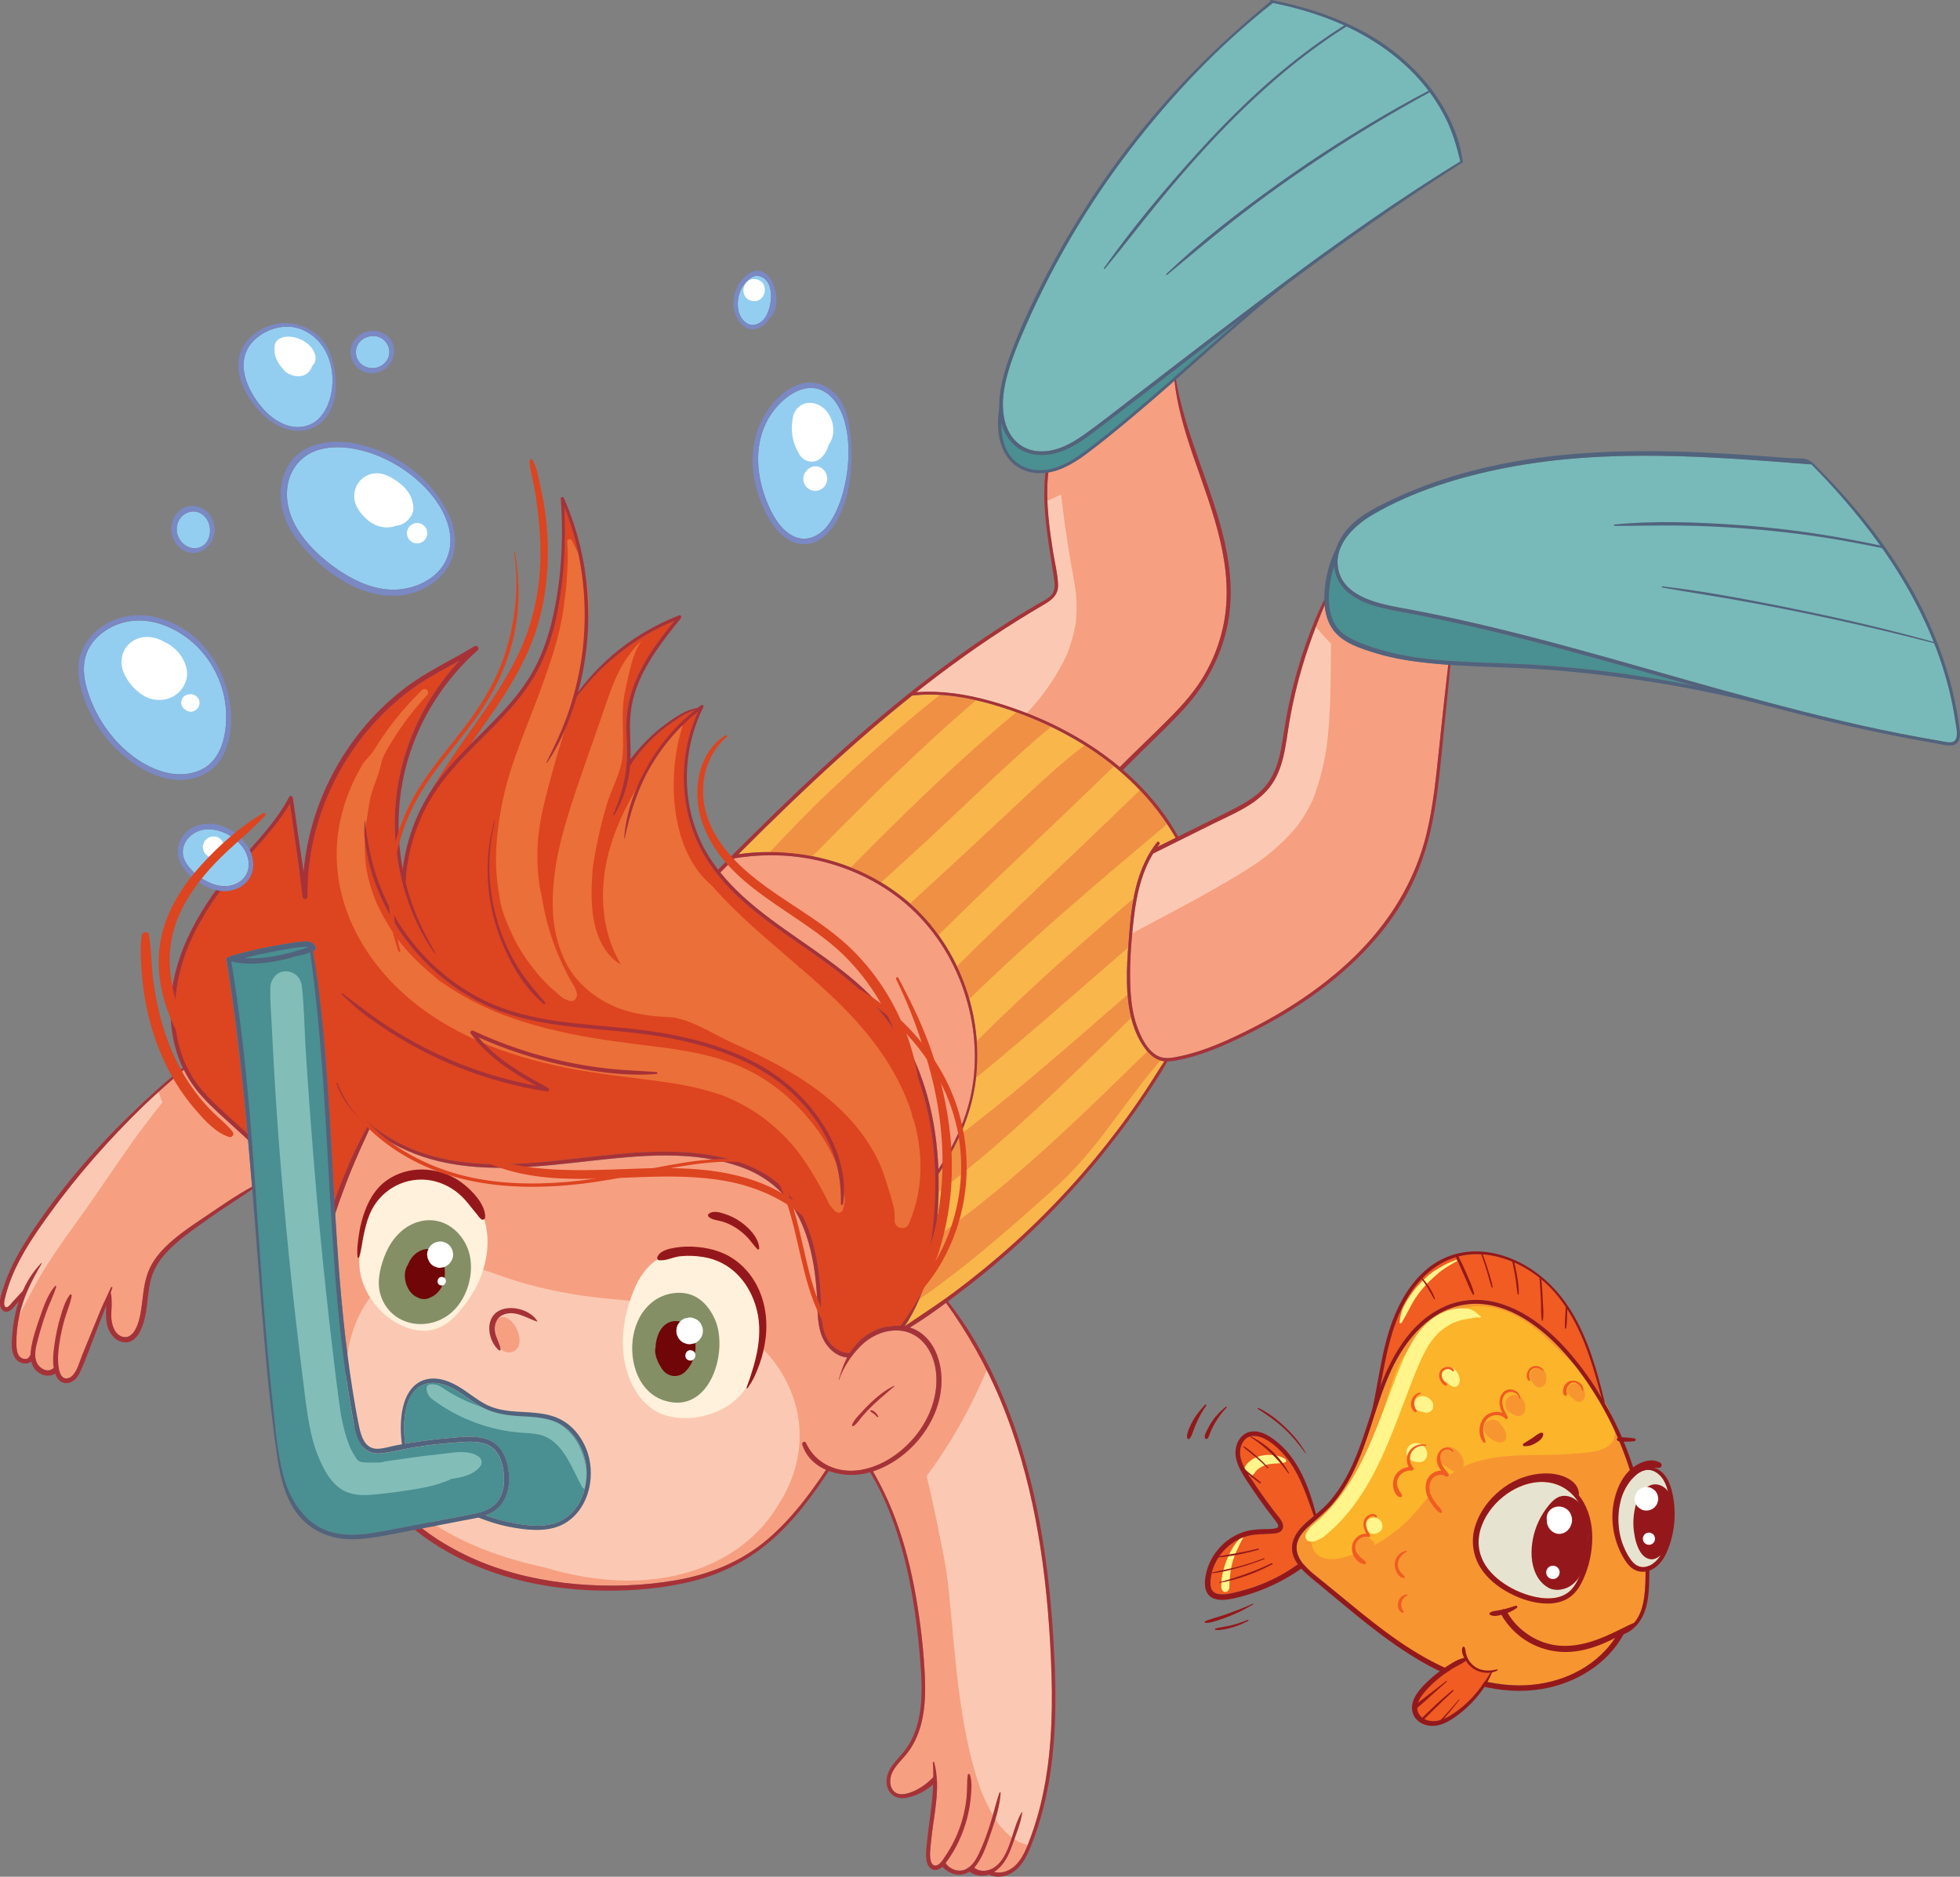 <?xml version="1.0" encoding="UTF-8"?>
<svg id="Layer_1" data-name="Layer 1" xmlns="http://www.w3.org/2000/svg" viewBox="0 0 487.07 466.36">
  <rect x="0" y="0" width="487.07" height="466.36" fill="#808080" stroke="none"/>
  <defs>
    <style>
      .cls-1 {
        fill: #f79531;
      }

      .cls-2 {
        fill: #f79f81;
      }

      .cls-3 {
        fill: #dd4420;
      }

      .cls-4 {
        fill: #ea6225;
      }

      .cls-5 {
        fill: #e6e4d0;
      }

      .cls-6 {
        fill: #94181b;
      }

      .cls-7 {
        fill: #f9b64b;
      }

      .cls-8 {
        fill: #7a88c3;
      }

      .cls-9 {
        fill: #ef9045;
      }

      .cls-10 {
        fill: #51637d;
      }

      .cls-11 {
        fill: #fff;
      }

      .cls-12 {
        fill: #93cef0;
      }

      .cls-13 {
        fill: #848f65;
      }

      .cls-14 {
        fill: #78bab9;
      }

      .cls-15 {
        fill: #fff1db;
      }

      .cls-16 {
        fill: #fcb42a;
      }

      .cls-17 {
        fill: #700607;
      }

      .cls-18 {
        fill: #fff58a;
      }

      .cls-19 {
        fill: #eb6f38;
      }

      .cls-20 {
        fill: #82bdb8;
      }

      .cls-21 {
        fill: #a63238;
      }

      .cls-22 {
        fill: #4a8f91;
      }

      .cls-23 {
        fill: #f05c22;
      }

      .cls-24 {
        fill: #fbc9b3;
      }
    </style>
  </defs>
  <g>
    <path class="cls-23" d="M345.56,332.67c-1.09,3.88-1.76,7.87-2.54,11.82,3.06-8.02,7.69-16.01,15.77-19.74,4.05-1.87,8.62-2.2,12.94-1.12,4.47,1.12,8.53,3.53,12.08,6.43,3.61,2.95,6.7,6.47,9.49,10.19,1.68,2.24,3.23,4.58,4.67,6.98-.17-.65-.34-1.29-.51-1.94-.51-1.9-1.05-3.8-1.64-5.68-1.17-3.75-2.56-7.45-4.39-10.94-1.76-3.35-3.92-6.54-6.63-9.19-2.57-2.51-5.57-4.56-8.89-5.95-3.21-1.35-6.73-2.09-10.21-1.86-3.43.23-6.72,1.5-9.49,3.52-5.64,4.11-8.81,10.91-10.64,17.46Z"/>
    <path class="cls-1" d="M322.41,383.26c-.57,2,.23,3.88,1.51,5.42,1.48,1.78,3.44,3.18,5.22,4.64,2.08,1.7,4.16,3.41,6.24,5.11,3.69,3.01,19.23,18.97,40.49,20.34,8.45.54,17.27-2.4,23.11-8.71,1.03-1.11,1.94-2.32,2.73-3.6-.13,0-.27,0-.41,0,.9-.39,1.76-.85,2.56-1.4.8-.43,1.53-1.01,2.13-1.68,1.63-1.82,2.31-4.26,2.62-6.64.3-2.31.33-4.67.32-7.01-.01-2.2-.12-4.39-.31-6.58-.77-8.82-2.98-17.5-6.48-25.64-.95-2.22-2-4.39-3.15-6.52-.96-1.78-1.98-3.52-3.06-5.22-2.39-3.75-5.07-7.37-8.11-10.61-5.95-6.34-14.35-12.25-23.5-11.03-8.83,1.18-15.04,8.7-18.58,16.32-2.2,4.72-3.68,9.73-5.31,14.68-1.48,4.48-3.07,8.92-5.42,13.05-1.14,2-2.45,3.92-3.97,5.66-1.47,1.68-3.17,3.1-4.85,4.57-1.52,1.33-3.22,2.86-3.79,4.87Z"/>
    <path class="cls-23" d="M302.35,387.74c-.79,1.42-1.31,2.96-1.48,4.57-.09.81-.14,1.73.17,2.5.3.74.98,1.13,1.74,1.27,1.7.31,3.58-.25,5.23-.66,1.86-.47,3.69-1.05,5.47-1.76,1.75-.7,3.46-1.51,5.11-2.44,1.36-.76,2.65-1.62,3.93-2.49-1.16-1.6-1.8-3.43-1.27-5.54.54-2.13,2.12-3.79,3.73-5.19.5-.44,1.01-.86,1.52-1.28-.31-.86-.61-1.72-.92-2.58-.6-1.67-1.19-3.33-1.88-4.96-1.33-3.13-3.04-6.18-5.45-8.61-1.2-1.22-2.58-2.36-4.13-3.12-1.56-.77-3.56-1.08-4.85.35-1.09,1.21-1.32,2.97-.96,4.51.45,1.93,1.61,3.61,2.68,5.25,1.19,1.83,2.43,3.63,3.72,5.4.66.91,1.33,1.81,2.02,2.7.61.8,1.35,1.56,1.81,2.46.39.76.48,1.7-.2,2.32-.66.61-1.71.61-2.55.67-2.04.14-4.12.05-6.1.65-3.11.93-5.77,3.16-7.35,5.99Z"/>
    <path class="cls-16" d="M326.53,379.81c.98-2.04,2.72-3.59,4.36-5.17,8.92-8.59,11.78-21.37,15.71-33.11,2.06-6.14,7.69-11.09,13.07-14.7,3.98-2.66,9.27-2.8,13.8-1.25,4.53,1.54,8.4,4.57,11.85,7.9,5.5,5.31,12.75,11.33,15.36,19.02,2.78,8.19-3.97,8.29-10.33,8.79-9.05.72-18.22-.69-26.72,3.17-5.56,2.53-8.87,8.19-13.08,12.62-4.39,4.62-10.03,8.04-16.15,9.8-2.44.7-5.41,1.03-7.23-.75-1.62-1.58-1.61-4.29-.63-6.33Z"/>
    <path class="cls-18" d="M324.52,381.2c.58-1.27,1.58-2.19,2.64-3.07.21-.17.42-.35.62-.53.11-.09.21-.19.32-.29,0,0,.01-.01.02-.02.46-.43.91-.86,1.35-1.31,1.65-1.68,3.14-3.51,4.5-5.42.33-.47.66-.95.98-1.43,0,0,.04-.06.08-.13.04-.06.17-.26.17-.26.18-.28.35-.56.53-.84.63-1.03,1.24-2.08,1.81-3.15,1.21-2.26,2.3-4.58,3.31-6.93,2.15-5,3.96-10.14,5.93-15.21,1.8-4.63,3.69-9.53,7.21-13.17,1.89-1.96,4.13-3.42,6.8-4.04,1.34-.31,2.65-.4,4.01-.19.64.1,1.24.43,1.8.76.27.16.43.37.65.58.19.18.43.3.64.46.2.14.03.47-.2.42-.24-.05-.49-.12-.74-.08-.26.04-.49.13-.76.15-.53.04-1.03.21-1.56.26-.24.02-.49.06-.73.1-.1.02-.2.04-.3.06-.04.01-.17.04-.2.05-.53.14-1.05.28-1.57.47-.26.1-.52.2-.77.32-.09.04-.18.09-.28.13-.02.01-.23.12-.26.14-.45.25-.88.53-1.31.81-.42.28-.83.58-1.22.9-.08.06-.15.13-.23.2-.01.01-.03.02-.04.03-.02.02-.04.04-.07.07-.24.23-.47.47-.7.71-.37.41-.73.83-1.06,1.27-.17.22-.33.44-.49.67-.08.11-.16.23-.23.34-.02.03-.03.05-.05.08,0,.02-.04.06-.08.13-.61,1-1.16,2.03-1.66,3.08-1.05,2.24-1.96,4.56-2.86,6.87-3.74,9.63-6.96,19.53-12.84,28.13-1.45,2.12-3.05,4.15-4.84,6-.99,1.03-2.03,2-3.12,2.92-.6.51-1.15.97-1.9,1.27-.29.12-.57.28-.86.39-.37.14-.76.15-1.14.17-1.01.06-1.73-.94-1.31-1.88Z"/>
    <path class="cls-18" d="M348.9,324.48c.67-1.28,1.47-2.5,2.35-3.65.86-1.12,1.81-2.17,2.85-3.13.54-.5,1.09-.99,1.67-1.43.55-.43,1.2-.76,1.79-1.13,1.35-.85,2.78-1.55,4.29-2.06.2-.07.37.23.18.33-1.19.63-2.36,1.32-3.47,2.1-1.11.78-2.12,1.72-3.1,2.65-1.97,1.86-3.64,4.03-4.9,6.43-.36.69-.74,1.37-1.09,2.07-.35.7-.79,1.34-1.16,2.03-.15.28-.56.15-.52-.17.16-1.41.46-2.78,1.13-4.05Z"/>
    <path class="cls-18" d="M309.21,365.97c-.09-.35-.16-.62-.05-1,.13-.42.4-.81.68-1.14,1.04-1.2,2.45-1.93,4-2.18,1.75-.29,3.96-.11,5.48.85.31.2.43.81-.04.92-1.54.37-3.16.11-4.68.61-.3.1-.59.21-.87.35-.21.1-.46.24-.77.44-.55.37-.77.61-1.2,1.21-.14.19-.27.39-.47.53-.12.08-.25.13-.38.17-.02,0-.05.02-.1.05-.48.21-.97.17-1.34-.24-.14-.15-.21-.31-.26-.5-.08-.28-.02-.12,0-.06Z"/>
    <path class="cls-18" d="M304.73,387.93c.43-1.14.95-2.23,1.57-3.28.63-1.06,1.46-1.99,2.32-2.86.17-.17.52,0,.37.24-.6.99-1.06,2.03-1.55,3.07-.49,1.04-.89,2.12-1.19,3.23-.29,1.09-.49,2.2-.59,3.33-.05.59-.1,1.19-.13,1.78-.03.62.1,1.35-.36,1.84-.3.33-.9.46-1.25.1-.56-.58-.45-1.29-.41-2.04.03-.62.09-1.23.21-1.85.23-1.21.58-2.4,1.01-3.56Z"/>
    <path class="cls-18" d="M358.67,340.09c.64-.4,1.52-.54,2.22-.2.48.23.9.69,1.21,1.1.24.31.41.73.52,1.11.11.36.18.69.13,1.07,0,.13-.03.26-.08.38,0,.02,0,.03-.01.06-.22.92-1.25,1.34-2.02.75-.11-.07-.21-.14-.32-.21-.11-.08-.19-.16-.29-.24-.07-.06-.41-.29-.04-.06-.16-.1-.32-.21-.48-.31.05.04-.04-.01-.18-.09-.33-.19-.66-.36-.87-.7-.08-.15-.15-.29-.23-.44-.04-.08-.05-.11-.03-.08-.03-.05-.06-.11-.1-.19-.04-.16-.08-.33-.11-.49-.11-.51.24-1.18.67-1.45Z"/>
    <path class="cls-18" d="M351.77,347.79c.67-.96,1.89-1.08,2.89-.59.76.37,1.52,1.15,1.51,2.04,0,.55-.13.99-.54,1.37-.36.33-.9.54-1.39.42-.24-.06-.48-.11-.7-.23,0,0,0,0,0,0,0,0-.01,0-.01,0-.14,0-.29.02-.41,0-.36-.08-.63-.24-.93-.44.53.34.32.2.17.14-.49-.2-.82-.69-.93-1.19-.13-.57.03-1.04.36-1.51Z"/>
    <path class="cls-18" d="M350.05,359.41c.26-.3.57-.51.93-.65.59-.3,1.37-.21,1.96.03.27.11.55.32.78.53.55.5.93,1.15.95,1.92.04,1.27-.96,2.26-2.25,2.07,0,0-.02,0-.03,0-.13,0-.26-.01-.39-.04-.11-.02-.22-.05-.33-.06-.25-.02-.5-.07-.74-.2-.21-.11-.45-.26-.63-.43-.57-.57-.9-1.27-.76-2.1.07-.4.24-.75.5-1.06Z"/>
    <path class="cls-18" d="M339.84,377.82c.48-.57,1.17-.76,1.9-.68.05,0,.09.01.13.02.44.11.8.29,1.11.63.25.27.46.63.51,1.01.06.27.06.54.03.82-.04.13-.08.26-.13.39-.08.19-.2.34-.36.47-.08.07-.17.14-.27.2-.03.03-.07.05-.1.07-.24.15-.46.23-.72.3.07-.02.15-.03.22-.05-.03,0-.06.02-.09.03-1.23.44-2.59-.41-2.72-1.71-.05-.52.13-1.1.47-1.5Z"/>
    <path class="cls-1" d="M374.61,347.44c1-1.18,2.8-1.02,3.72.18.55.71.8,1.59.7,2.49-.04.35-.13.7-.32,1-.29.44-.82.82-1.38.75h-.3c-.17-.04-.34-.12-.5-.19-.12-.06-.25-.12-.37-.17-.26-.13-.52-.27-.77-.41-1.34-.7-1.79-2.46-.78-3.65Z"/>
    <path class="cls-1" d="M368.78,354.47c.22-.96.87-1.45,1.79-1.64,1.32-.29,2.33.9,2.97,1.86.54.81.86,1.65.77,2.63-.05.57-.64,1.03-1.17,1.08-1,.09-1.88-.36-2.68-.91-1-.68-1.99-1.68-1.68-3.01Z"/>
    <path class="cls-1" d="M381.78,339.99c1.22-.28,2.27.57,2.45,1.76.07.42.06.87-.02,1.28-.03.14-.04.28-.07.41-.06.32-.2.55-.39.76-.33.47-.97.73-1.52.48-.07-.02-.17-.06-.31-.1-.23-.11-.43-.27-.58-.48-.03-.03-.07-.07-.1-.1-.42-.41-.66-.84-.91-1.37-.52-1.1.37-2.4,1.45-2.65Z"/>
    <path class="cls-1" d="M390.12,344.18c.5-.32,1.16-.48,1.76-.35.87.19,1.38.85,1.75,1.6.23.47.32.99.24,1.51-.12.76-.79,1.56-1.64,1.41-.39-.07-.69-.23-.97-.51-.13-.13-.27-.26-.39-.4,0,0,0,0,0,0,.21.26.03.06-.07-.04-.05-.03-.1-.06-.15-.1-.31-.2-.54-.42-.72-.75,0,0-.02-.02-.07-.11-.1-.18-.19-.36-.27-.54-.23-.59,0-1.37.54-1.72Z"/>
    <g>
      <path class="cls-1" d="M357.73,360.86c.38-.79,1.07-1.17,1.89-1.32,1.34-.25,2.82.91,3.45,2.02.6,1.06.97,2.31.3,3.44-.4.68-1.23,1.12-2.01.71-.33-.17-.62-.35-.93-.57-.1-.07-.61-.38-.69-.53-.09-.06-.2-.14-.34-.23,0,0,.01,0,.02,0,0,0-.01,0-.02,0-.01,0-.02-.01-.03-.02-.29-.2-.23-.12-.12-.05-.08-.05-.16-.11-.2-.13-.45-.25-.85-.53-1.13-.98-.44-.73-.57-1.55-.19-2.34Z"/>
      <path class="cls-1" d="M359.41,364.38h0s-.1-.03-.16-.07c.06.04.12.07.15.07Z"/>
    </g>
    <path class="cls-1" d="M355.86,366.42c1.48-1.04,3.66-.38,4.29,1.34.25.69.31,1.54.13,2.29-.03.21-.09.42-.18.62-.16.33-.39.61-.69.82-.3.21-.64.33-1.01.37-.22.02-.43,0-.64-.04-.76-.09-1.54-.43-2.1-.91-1.4-1.18-1.27-3.45.21-4.49Z"/>
    <path class="cls-1" d="M337.4,382.69c.38-.45.98-.76,1.56-.81.9-.08,1.58.34,2.14.99.25.29.44.67.52,1.05.13.36.24.72.23,1.1.12.72-.39,1.36-1.06,1.53-.41.17-.85.14-1.28.09-.46.05-.93-.12-1.33-.32-1.34-.68-1.77-2.46-.78-3.63Z"/>
    <path class="cls-5" d="M368.2,387.16c1.11,2.68,3.25,4.81,5.63,6.4,2.47,1.66,5.36,2.84,8.28,3.38,2.83.52,6.12.36,8.26-1.82,1.21-1.24,1.94-2.87,2.55-4.47.58-1.52,1.02-3.09,1.3-4.69.55-3.12.51-6.4-.47-9.43-2.74-8.44-10.91-10.42-18.27-5.98-5.41,3.26-9.9,10.22-7.27,16.6Z"/>
    <path class="cls-6" d="M321.26,383.2c.54-2.13,2.12-3.79,3.73-5.19,1.75-1.53,3.6-2.89,5.16-4.64,6.77-7.6,8.94-17.89,12.26-27.21,3.05-8.56,7.74-17.42,16.39-21.41,4.05-1.87,8.62-2.2,12.94-1.12,4.47,1.12,8.54,3.53,12.08,6.43,3.61,2.95,6.7,6.47,9.49,10.19,2.75,3.68,5.17,7.59,7.27,11.67,4.16,8.08,6.99,16.85,8.36,25.83.69,4.5,1,9.05.93,13.6-.07,4.65-.21,10.14-4.07,13.39-.7.58-1.48,1.05-2.31,1.34-4.06,7.49-11.97,12.21-20.23,13.61-10.29,1.75-20.87-1.57-29.75-6.65-9.38-5.37-17.56-12.62-25.87-19.46-3.07-2.53-7.55-5.78-6.38-10.39ZM323.92,388.68c1.48,1.78,3.44,3.18,5.22,4.64,2.08,1.7,4.16,3.41,6.24,5.11,3.96,3.24,7.96,6.45,12.18,9.36,8.38,5.78,17.98,10.46,28.31,10.98,8.45.42,17.27-2.4,23.11-8.71,1.03-1.11,1.94-2.32,2.73-3.6-.14,0-.27,0-.41,0,.9-.39,1.76-.85,2.56-1.4.81-.43,1.53-1.01,2.13-1.68,1.63-1.82,2.31-4.26,2.62-6.64.3-2.31.33-4.67.32-7.01-.01-2.2-.12-4.39-.31-6.58-.77-8.82-2.98-17.5-6.48-25.64-1.75-4.07-3.83-8-6.21-11.74-2.39-3.75-5.07-7.37-8.11-10.61-5.95-6.34-14.35-12.25-23.5-11.03-8.83,1.18-15.04,8.7-18.59,16.32-4.19,9.01-5.79,19.05-10.73,27.73-1.14,2-2.45,3.92-3.97,5.66-1.47,1.68-3.17,3.1-4.85,4.57-1.52,1.33-3.22,2.86-3.79,4.87-.57,2,.23,3.88,1.51,5.42Z"/>
    <path class="cls-6" d="M373.96,400.04c.52.35.76.92,1.1,1.43.33.5.69.99,1.07,1.45.72.88,1.55,1.68,2.44,2.39,1.77,1.42,3.84,2.51,6.03,3.11,4.88,1.34,9.8.14,14.34-1.81,1.32-.56,2.6-1.2,3.89-1.82,1.32-.63,2.62-1.39,4.03-1.77.17-.04.36.15.21.3-.94.94-2.11,1.64-3.24,2.32-1.16.7-2.35,1.35-3.57,1.94-2.43,1.17-4.98,2.11-7.64,2.6-5.1.95-10.27-.16-14.46-3.23-1.11-.81-2.11-1.76-3.02-2.8-.46-.53-.89-1.09-1.28-1.67-.4-.59-.88-1.22-.87-1.95,0-.54.53-.8.97-.51Z"/>
    <path class="cls-6" d="M370.28,400.73c.46-.33.93-.39,1.47-.47.55-.08,1.11-.18,1.66-.3,1.1-.24,2.18-.62,3.25-.95.33-.1.57.32.28.54-.96.73-2.04,1.2-3.19,1.54-1.02.29-2.44.75-3.43.19-.21-.12-.26-.41-.05-.56Z"/>
    <g>
      <path class="cls-23" d="M354.19,420.25c-.93,1.06-1.83,2.32-2,3.75-.15,1.24.47,2.37,1.51,3.02,1.1.68,2.43.81,3.68.54,1.43-.3,2.72-1.04,3.92-1.85,1.21-.83,2.35-1.75,3.41-2.76,1.19-1.13,2.27-2.37,3.25-3.69.85-1.15,1.67-2.37,2.39-3.61-1.51.2-3.14-.25-4.35-1.11-.69-.48-1.27-1.12-1.72-1.84-1.07.81-2.33,1.32-3.48,2.01-1.23.75-2.41,1.59-3.51,2.51-1.11.92-2.15,1.93-3.1,3.01Z"/>
      <path class="cls-6" d="M355.17,417.45c1.34-1.24,2.77-2.36,4.31-3.34,1.46-.94,3.1-2.04,4.86-2.21.35-.03.45.39.22.59-1.12.94-2.51,1.48-3.75,2.24-1.23.75-2.41,1.59-3.51,2.51-1.11.92-2.15,1.93-3.09,3.01-.93,1.06-1.83,2.32-2,3.75-.15,1.24.47,2.37,1.51,3.02,1.1.68,2.43.81,3.68.54,1.43-.3,2.72-1.04,3.92-1.85,1.21-.83,2.36-1.75,3.41-2.76,1.19-1.13,2.27-2.37,3.24-3.69.85-1.16,1.68-2.39,2.41-3.64.14-.01.27-.03.41-.06-.56,1.35-1.2,2.61-2.03,3.84-.91,1.33-1.93,2.59-3.05,3.75-1.11,1.15-2.31,2.2-3.59,3.15-1.27.93-2.65,1.82-4.17,2.27-1.41.42-2.87.43-4.23-.14-1.28-.53-2.36-1.58-2.7-2.95-.8-3.2,2.03-6.06,4.16-8.03Z"/>
      <path class="cls-6" d="M363.47,409.3c.1-.22.38-.17.48.02.19.37.22.79.29,1.2.08.44.2.87.37,1.28.36.87.94,1.61,1.67,2.19,1.67,1.3,3.75,1.34,5.71.83.14-.04.28.16.13.25-1.87,1.09-4.41.69-6.13-.52-.84-.59-1.52-1.42-2-2.32-.43-.81-.96-2.03-.52-2.93Z"/>
      <g>
        <path class="cls-6" d="M353.07,422.58c2.1-1.63,4.24-3.2,6.31-4.87.12-.1.25.1.13.19-2,1.72-3.93,3.53-5.9,5.28-.66.58-1.32,1.15-1.99,1.72-.03-.13-.06-.26-.09-.39-.02-.11-.07-.24-.07-.36,0,.48,0-.08-.02-.19,0-.03,0-.06,0-.08.54-.44,1.09-.87,1.64-1.3Z"/>
        <path class="cls-6" d="M360.95,419.97c.13-.11.33.11.21.23-1.81,1.68-3.59,3.39-5.36,5.12-.74.72-1.46,1.47-2.19,2.22-.16-.08-.33-.17-.48-.26,0,0,0,0,0,0-.02-.02-.04-.04-.06-.05.8-.82,1.63-1.61,2.44-2.4,1.74-1.7,3.58-3.3,5.45-4.85Z"/>
        <path class="cls-6" d="M362.55,422.33c.07-.08.19.02.12.1-1.59,1.98-3.21,4-4.95,5.88-.17,0-.34-.02-.52-.03.61-.66,1.22-1.32,1.83-1.98,1.19-1.31,2.36-2.63,3.51-3.98Z"/>
      </g>
    </g>
    <path class="cls-6" d="M337.65,360.64c.86-2.14,1.73-4.26,2.37-6.48.63-2.18,1.12-4.4,1.56-6.63.88-4.47,1.56-8.99,2.66-13.41,1.67-6.76,4.57-13.65,9.88-18.36,2.63-2.33,5.79-3.91,9.26-4.51,3.46-.6,7-.24,10.33.83,7.05,2.28,12.82,7.37,16.67,13.61,4.23,6.85,6.44,14.69,8.32,22.45.22.91.36,1.85.55,2.77.03.13-.19.18-.23.05-.27-.94-.58-1.87-.82-2.81-.24-.95-.49-1.9-.75-2.85-.51-1.9-1.05-3.8-1.64-5.68-1.17-3.75-2.56-7.45-4.39-10.94-1.76-3.34-3.92-6.54-6.63-9.19-2.57-2.51-5.57-4.56-8.89-5.95-3.21-1.35-6.73-2.09-10.21-1.86-3.43.23-6.72,1.5-9.49,3.52-5.64,4.11-8.81,10.91-10.64,17.46-1.15,4.09-1.83,8.3-2.67,12.46-.87,4.3-1.87,8.59-3.49,12.68-.41,1.03-.86,2.03-1.43,2.98-.12.2-.41.06-.32-.15Z"/>
    <path class="cls-6" d="M299.82,390.57c.87-3.38,3.03-6.36,5.93-8.29,1.45-.96,3.06-1.64,4.77-1.98,1.09-.22,2.21-.27,3.32-.32,1.06-.04,2.23.02,3.27-.23,1.15-.28.16-1.47-.26-2-.71-.91-1.42-1.83-2.11-2.75-1.38-1.85-2.71-3.75-3.99-5.67-2.05-3.09-4.88-6.93-3.24-10.81.68-1.6,2.12-2.78,3.89-2.84,1.98-.08,3.81.99,5.34,2.14,5.85,4.38,8.54,11.66,10.32,18.48-.19.15-.36.32-.53.5-.31-.88-.63-1.77-.94-2.65-.6-1.67-1.19-3.33-1.88-4.96-1.33-3.13-3.04-6.18-5.45-8.61-1.2-1.22-2.58-2.36-4.13-3.12-1.56-.77-3.56-1.08-4.85.35-1.09,1.21-1.32,2.97-.96,4.51.45,1.93,1.61,3.61,2.68,5.25,1.19,1.83,2.43,3.63,3.72,5.4.66.91,1.33,1.81,2.02,2.7.61.8,1.35,1.56,1.81,2.46.39.76.48,1.7-.2,2.32-.66.61-1.71.61-2.55.67-2.04.14-4.12.05-6.1.65-3.11.93-5.77,3.16-7.35,5.99-.79,1.42-1.31,2.96-1.48,4.57-.09.81-.15,1.73.17,2.5.3.74.98,1.13,1.74,1.27,1.7.31,3.58-.25,5.23-.66,1.86-.47,3.69-1.05,5.47-1.76,1.75-.7,3.46-1.51,5.11-2.44,1.55-.87,3.01-1.86,4.47-2.85.25.35.54.67.85.98-.72.56-1.48,1.08-2.26,1.58-1.71,1.09-3.49,2.07-5.33,2.93-1.81.85-3.68,1.58-5.58,2.18-1.87.6-3.81,1.14-5.76,1.41-1.71.24-3.83.12-4.89-1.47-1.01-1.53-.69-3.74-.26-5.42Z"/>
    <path class="cls-6" d="M299.47,402.9c.9-.48,1.92-.71,2.89-1.01,1.02-.31,2.03-.64,3.03-1,.97-.35,1.94-.72,2.9-1.1,1.01-.41,2.04-.79,3.01-1.28.11-.06.21.14.1.19-.9.48-1.77,1.02-2.68,1.47-.98.49-1.98.94-2.99,1.35-.99.4-1.98.77-3,1.09-.99.32-2.06.68-3.11.69-.19,0-.36-.29-.15-.4Z"/>
    <path class="cls-6" d="M302.07,404.65c1.34-.33,2.72-.46,4.06-.81,1.34-.34,2.66-.78,3.94-1.32.15-.06.27.17.13.25-1.27.67-2.58,1.23-3.95,1.62-1.34.39-2.73.73-4.14.65-.2-.01-.23-.35-.04-.4Z"/>
    <path class="cls-6" d="M312.72,349.86c2.47,1.18,4.69,2.9,6.67,4.78,1.99,1.89,3.76,4.03,5.11,6.42.03.06-.05.12-.09.06-1.58-2.2-3.32-4.3-5.31-6.15-1.99-1.86-4.22-3.39-6.51-4.87-.14-.09-.05-.32.12-.24Z"/>
    <path class="cls-6" d="M299.98,355.33c.36-.76.79-1.48,1.26-2.18.93-1.4,2.09-2.52,3.37-3.59.14-.12.34.11.21.23-1.13,1.1-2.09,2.45-2.89,3.81-.39.67-.73,1.36-1.04,2.07-.15.36-.3.71-.43,1.08-.13.35-.21.67-.58.81-.14.05-.32,0-.39-.12-.37-.59.23-1.55.49-2.11Z"/>
    <path class="cls-6" d="M295.47,355.03c.3-.75.66-1.47,1.07-2.18.8-1.4,1.83-2.6,2.92-3.78.17-.18.44.05.29.25-.94,1.24-1.67,2.65-2.32,4.05-.31.68-.6,1.38-.85,2.09-.26.71-.45,1.44-.94,2.03-.2.25-.58.09-.63-.2-.12-.79.16-1.54.46-2.27Z"/>
    <path class="cls-6" d="M366.55,379.38c1.08-3.63,3.38-6.73,6.3-9.09,2.69-2.19,5.98-3.65,9.43-4.05,1.66-.19,3.4-.16,5.02.25,1.57.4,3.25,1.14,4.26,2.46.48.63.74,1.38.82,2.16.02.16-.01.29-.07.4.49.6.91,1.23,1.26,1.86,1.69,3.02,2.27,6.5,2.09,9.92-.18,3.52-1.12,7.19-2.79,10.3-.84,1.58-2,2.96-3.6,3.81-1.43.76-3.06,1.07-4.67,1.07-3.3,0-6.6-1.07-9.5-2.6-2.85-1.5-5.52-3.6-7.23-6.36-1.88-3.04-2.35-6.71-1.33-10.13ZM368.2,387.16c1.11,2.68,3.25,4.81,5.63,6.4,2.47,1.66,5.36,2.84,8.28,3.38,2.83.52,6.12.36,8.26-1.82,1.21-1.24,1.94-2.87,2.55-4.47.58-1.52,1.02-3.09,1.3-4.69.55-3.12.51-6.4-.47-9.43-2.74-8.44-10.91-10.42-18.27-5.98-5.41,3.26-9.9,10.22-7.27,16.6Z"/>
    <path class="cls-6" d="M380.92,382.47c.59-3.13,2-6.06,4.04-8.51.95-1.14,2.1-2.21,3.67-2.26.72-.02,1.42.14,2.05.44.02,0,.04,0,.06.03h0c.66.32,1.25.79,1.74,1.35,1.03,1.19,1.51,2.75,1.8,4.27.33,1.73.44,3.51.37,5.27-.11,3.18-.64,6.73-2.6,9.34-.84,1.12-1.99,2.02-3.35,2.4-.15.04-.31.08-.46.11-.1.02-.2.05-.3.07-.55.1-1.08.11-1.58.04-.57-.06-1.11-.21-1.6-.5-.08-.05-.16-.1-.24-.15-1.21-.71-2.18-1.89-2.81-3.2-1.29-2.67-1.33-5.83-.79-8.7Z"/>
    <path class="cls-6" d="M378.59,358.72c.37-.2.72-.46,1.08-.68.39-.24.8-.47,1.18-.73.71-.49,1.37-1.14,2.24-1.31.26-.05.45.23.42.45-.12,1-1.06,1.67-1.86,2.13-.41.24-.84.46-1.3.6-.51.15-.99.17-1.52.2-.32.02-.58-.47-.24-.65Z"/>
    <path class="cls-6" d="M401.94,357.38c.62-.34,1.33-.22,2.02-.17.75.06,1.52.09,2.26.24.37.08.34.6-.03.66-.72.11-1.45.11-2.18.13-.65.01-1.44.12-2.02-.23-.2-.13-.32-.48-.05-.63Z"/>
    <path class="cls-23" d="M369.12,351.89c1.08-.98,2.82-1.36,4.19-.84-.34-.71-.61-1.46-.66-2.26-.08-1.07.25-2.24,1.08-2.96,1.49-1.29,3.98-.28,4.1,1.69,0,.14-.18.15-.21.02-.36-1.65-2.66-2.29-3.71-.93-1.29,1.67-.16,3.88.75,5.43.2.34-.23.82-.55.5-1.21-1.22-3.25-1.18-4.48.02-.69.67-1.02,1.64-1.07,2.58-.05,1.06.32,2.02.59,3.02.06.23-.22.52-.43.3-1.62-1.7-1.3-5.02.4-6.57Z"/>
    <path class="cls-23" d="M356.55,365.79c.5-.23,1.05-.33,1.58-.31-.92-1.34-1.54-2.89-.66-4.45.4-.7,1.02-1.2,1.83-1.3.75-.1,1.5.17,1.9.83.11.18-.14.36-.27.19-.44-.57-1.21-.7-1.87-.48-.75.26-1.13.95-1.16,1.72-.05,1.68,1,2.99,2.04,4.2.38.45-.3.98-.73.66-.74-.56-1.77-.47-2.55-.01-.95.56-1.4,1.62-1.42,2.7-.02,1.16.41,2.28,1.03,3.24.33.5.7.98,1.09,1.43.36.42.83.83.98,1.39.06.24-.14.41-.37.34-.67-.22-1.16-.91-1.6-1.44-.45-.54-.87-1.12-1.22-1.74-.69-1.25-1.07-2.71-.79-4.13.25-1.26,1.01-2.32,2.19-2.85Z"/>
    <path class="cls-23" d="M346.41,367.29c.55-1.55,2.04-2.58,3.64-2.74-.63-1.21-.6-2.72.15-3.9.86-1.34,2.56-2.01,4.11-1.67.19.04.14.34-.05.3-1.4-.23-2.9.44-3.55,1.73-.61,1.2-.35,2.72.51,3.72.27.31-.1.71-.43.68-1.5-.14-3.06.83-3.51,2.3-.22.7-.12,1.46.15,2.13.14.34.32.67.54.97.2.27.4.54.45.88.02.17-.12.33-.28.34-.94.08-1.59-1.18-1.8-1.93-.26-.92-.23-1.9.09-2.8Z"/>
    <path class="cls-23" d="M349.51,385.38c.13-.02.16.16.05.21-1.17.55-2.17,1.79-2.18,3.12,0,.62.19,1.24.53,1.76.33.49.8.84,1.17,1.29.14.17-.05.37-.23.35-1.55-.12-2.35-2.26-2.26-3.58.11-1.6,1.32-2.94,2.91-3.17Z"/>
    <path class="cls-23" d="M347.47,398.13c.24-1.02,1.05-1.94,2.15-1.92.16,0,.23.22.06.29-.78.29-1.26.99-1.43,1.78-.17.81.11,1.48.54,2.15.1.15-.02.42-.23.35-1.09-.33-1.34-1.66-1.11-2.65Z"/>
    <path class="cls-23" d="M339.51,381.14c-.55-1.15-1.04-2.52-.38-3.68.57-1,1.97-1.72,2.97-.88.26.22-.06.57-.33.39-.91-.6-2.06.32-2.25,1.23-.24,1.12.39,2.27.92,3.22.18.32-.1.63-.44.52-1.55-.5-3.34,1.05-3.18,2.64.07.72.42,1.43.87,1.99.49.6,1.19.96,1.7,1.54.17.2,0,.56-.26.56-1.04.01-1.91-.83-2.46-1.64-.59-.87-.83-1.85-.67-2.89.27-1.71,1.82-3.12,3.52-3Z"/>
    <path class="cls-23" d="M357.98,340.56c.71-1.07,2.64-1.36,3.32-.12.14.26-.2.51-.38.27-.63-.82-2.08-.58-2.51.33-.26.56-.14,1.23.17,1.75.15.26.35.48.57.68.2.17.4.29.5.53.06.14-.05.27-.19.3-.72.13-1.4-.96-1.63-1.51-.29-.71-.3-1.57.14-2.22Z"/>
    <path class="cls-23" d="M350.76,348.08c.3-1.04,1.06-1.9,2.17-2.05.18-.02.24.25.07.31-.84.28-1.39,1.06-1.53,1.92-.15.91.15,1.56.58,2.32.12.21-.07.44-.3.35-1.07-.39-1.27-1.9-1-2.86Z"/>
    <path class="cls-23" d="M388.56,344.8c.24-.74.85-1.41,1.61-1.63,1.53-.43,3.31.58,3.31,2.27,0,.2-.29.24-.32.03-.18-1.17-1.69-2.45-2.86-1.69-.48.31-.8.79-.95,1.33-.07.27-.1.56-.05.84.05.27.16.48.03.74-.06.11-.2.2-.33.17-.78-.2-.63-1.49-.44-2.07Z"/>
    <path class="cls-23" d="M380.36,339.84c1.04-.77,2.58-.44,3.22.66.07.13-.09.23-.18.13-.65-.72-1.93-.97-2.73-.34-.38.29-.6.75-.66,1.22-.06.5.11.92.24,1.38.05.18-.15.34-.3.21-1.01-.8-.49-2.59.41-3.26Z"/>
    <path class="cls-6" d="M310.86,356.95c4.04,1.99,7.28,5.12,9.46,9.07.06.11-.09.22-.16.11-2.47-3.56-5.73-6.67-9.38-9-.1-.07-.03-.24.08-.18Z"/>
    <path class="cls-6" d="M309.06,359.37c1.14.66,2.16,1.54,3.15,2.41,1.03.91,2.02,1.87,2.96,2.87.11.11-.05.3-.16.19-.94-.96-1.93-1.87-2.95-2.74-1.02-.87-2.12-1.65-3.11-2.55-.08-.08,0-.24.11-.17Z"/>
    <path class="cls-6" d="M308.23,364.87c-.09-.2-.17-.41-.25-.61-.04-.1-.07-.2-.11-.3.8.57,1.55,1.23,2.3,1.84,1.04.85,2.07,1.7,3.11,2.54.16.13-.04.37-.21.24-1.04-.8-2.08-1.59-3.12-2.39-.57-.44-1.16-.87-1.74-1.32Z"/>
    <path class="cls-6" d="M302.99,393.17c4.49-1.2,8.84-2.71,13.03-4.74.17-.08.32.2.15.29-4.1,2.17-8.56,3.81-13.14,4.61-.1.02-.13-.14-.04-.17Z"/>
    <path class="cls-6" d="M301.18,390.75c2.17-.52,4.38-.89,6.54-1.46,2.16-.58,4.29-1.28,6.38-2.08.14-.05.22.16.08.22-2.11.83-4.26,1.56-6.45,2.16-2.12.58-4.31,1.15-6.51,1.33-.09,0-.13-.13-.04-.15Z"/>
    <path class="cls-6" d="M302.33,386.82c3.46-.61,6.91-1.13,10.31-2,.18-.05.29.23.1.28-3.39.93-6.88,1.72-10.4,1.92-.13,0-.14-.17-.02-.2Z"/>
    <g>
      <path class="cls-6" d="M389.48,324.86c0,.25-.01.5-.02.74-.05,1.47-.03,2.96-.23,4.42-.03.18-.31.17-.32-.01-.08-1.47.06-2.95.14-4.42.02-.4.04-.8.07-1.2.12.16.24.31.36.47Z"/>
      <path class="cls-6" d="M383.06,317.95c.02.25.04.49.06.74.13,1.57.22,3.15.29,4.73.07,1.53.25,3.16.01,4.69-.02.16-.24.13-.27-.01-.26-1.54-.15-3.17-.22-4.73-.07-1.58-.16-3.15-.28-4.73-.03-.38-.06-.76-.09-1.14.16.15.33.3.49.45Z"/>
      <path class="cls-6" d="M376.27,313.56c.06.24.12.49.18.73.28,1.19.51,2.39.69,3.6.18,1.23.34,2.48.27,3.72-.01.16-.24.13-.27-.01-.23-1.21-.31-2.45-.48-3.66-.18-1.26-.41-2.51-.7-3.74-.07-.3-.14-.6-.22-.9.18.09.35.18.53.26Z"/>
      <path class="cls-6" d="M368.38,311.45c.07.2.15.4.22.6.47,1.3.91,2.62,1.32,3.94.39,1.27.82,2.56,1.02,3.88.02.14-.19.18-.24.05-.47-1.3-.78-2.66-1.18-3.98-.4-1.3-.82-2.58-1.28-3.86-.08-.24-.17-.47-.26-.71.13.02.27.04.4.07Z"/>
      <path class="cls-6" d="M362.29,311.95c.42.82.83,1.64,1.23,2.48.55,1.15,1.05,2.32,1.54,3.49.5,1.17,1.02,2.39,1.29,3.63.04.18-.24.28-.34.12-.64-1.07-1.1-2.28-1.59-3.42-.5-1.17-1.03-2.32-1.54-3.49-.39-.87-.78-1.75-1.17-2.62.19-.07.38-.13.57-.2Z"/>
      <path class="cls-6" d="M353.13,317.19c1.45,1.64,2.76,3.5,3.48,5.53.04.12-.14.23-.21.11-.7-1.18-1.33-2.39-2.08-3.54-.43-.66-.9-1.29-1.39-1.9.06-.07.13-.13.19-.2Z"/>
    </g>
    <path class="cls-11" d="M384.4,390.01c.13-.26.31-.48.55-.65.13-.07.25-.13.38-.2.28-.1.57-.13.87-.08.23.03.43.12.61.25.19.1.35.25.47.43.13.18.21.37.25.59.07.21.08.43.03.66-.05.14-.09.28-.14.42-.13.26-.31.48-.55.65-.13.07-.25.13-.38.2-.28.1-.57.13-.87.08-.23-.03-.43-.12-.61-.25-.19-.1-.35-.25-.47-.43-.13-.18-.22-.37-.25-.59-.07-.21-.08-.43-.03-.66.05-.14.09-.28.14-.42Z"/>
    <g>
      <path class="cls-5" d="M403.42,384.15c.39.99.87,1.95,1.44,2.85.56.88,1.26,1.76,2.25,2.16,2.06.85,4.22-.65,5.32-2.32,1.27-1.94,1.94-4.34,2.35-6.59.43-2.39.49-4.85.16-7.26-.3-2.27-.85-4.95-2.63-6.55-4.06-3.66-8.14,2.03-9.24,5.37-1.3,3.95-1.19,8.48.34,12.35Z"/>
      <path class="cls-6" d="M401.11,372.97c.58-2.72,1.73-5.52,3.75-7.5,1.84-1.8,5.2-3.48,7.69-2.01.69.41.36,1.34-.42,1.3-.4-.02-.8-.04-1.2-.05.21.05.43.12.63.21,2.1.85,3.24,3.12,3.8,5.19,1.38,5.08.97,10.81-1.17,15.62-.98,2.21-2.61,4.28-5.11,4.76-1.21.23-2.4-.03-3.4-.73-1.02-.71-1.74-1.8-2.35-2.86-2.38-4.18-3.23-9.22-2.23-13.94ZM403.42,384.15c.39.99.87,1.95,1.44,2.85.56.88,1.26,1.76,2.25,2.16,2.06.85,4.22-.65,5.32-2.32,1.27-1.94,1.94-4.34,2.35-6.59.43-2.39.49-4.85.16-7.26-.3-2.27-.85-4.95-2.63-6.55-4.06-3.66-8.14,2.03-9.24,5.37-1.3,3.95-1.19,8.48.34,12.35Z"/>
      <path class="cls-6" d="M406.31,374.73c.67-2.91,2.87-6.72,6.04-5.73,3.23,1.01,3.73,5.19,3.41,8.47-.31,3.16-1.17,8.6-4.39,9.82-1.52.58-2.91-.3-3.74-1.65-.92-1.5-1.39-3.41-1.61-5.21-.23-1.88-.13-3.84.3-5.71Z"/>
      <path class="cls-11" d="M406.27,371.93c.08-.25.16-.5.24-.75.22-.46.55-.84.97-1.14.22-.12.44-.23.66-.35.5-.18,1-.23,1.52-.14.4.06.75.2,1.07.45.34.18.61.43.82.76.23.31.38.66.43,1.03.12.38.14.76.05,1.15-.08.25-.16.5-.24.75-.22.46-.55.84-.97,1.14-.22.12-.44.23-.66.35-.5.18-1,.23-1.52.14-.4-.06-.75-.2-1.07-.45-.34-.18-.61-.43-.82-.76-.23-.31-.38-.66-.43-1.03-.12-.38-.14-.76-.05-1.15Z"/>
      <path class="cls-11" d="M408.4,381.7c.12-.24.28-.44.5-.59.11-.06.23-.12.34-.18.26-.09.52-.12.79-.07.21.03.39.11.55.23.17.09.32.22.43.39.12.16.2.34.22.54.06.19.07.39.03.6-.04.13-.08.26-.12.39-.12.24-.28.44-.5.59-.11.06-.23.12-.34.18-.26.09-.52.12-.79.07-.21-.03-.39-.11-.55-.23-.17-.09-.32-.22-.43-.39-.12-.16-.2-.34-.22-.54-.06-.19-.07-.39-.03-.6.04-.13.08-.26.12-.39Z"/>
    </g>
    <path class="cls-11" d="M385.65,374.86c1.15-.75,2.67-.64,3.74.18.96.73,1.44,2.08,1.22,3.26-.26,1.43-1.31,2.62-2.78,2.84-1.4.21-2.76-.82-3.23-2.1-.15-.4-.21-.84-.2-1.26-.21-1.11.28-2.29,1.24-2.92Z"/>
  </g>
  <g>
    <path class="cls-2" d="M216.95,365.63c.6,1.03,1.16,2.08,1.71,3.12,1.49,2.84,2.78,5.8,3.9,8.8,2.33,6.24,3.93,12.73,5.07,19.28,1.14,6.54,1.91,13.2,2.21,19.84.29,6.57-.22,13.71-4.46,19.07-1.2,1.51-2.69,2.82-3.58,4.56-.74,1.45-.89,3.6.37,4.84,1.52,1.5,4.36.3,5.94-.56,1.19-.64,2.27-1.46,3.23-2.4.2.09.4.17.62.24.05.02.09.03.14.04.11.03.22.06.33.08h.01c.13.03.27.05.41.06.2,5.02-1.04,10.18-1.48,15.1-.13,1.48-.45,3.27-.06,4.72.24.89.86,1.47,1.78.97.38-.21.7-.56.99-.95.05.14.11.28.16.43.16-.17.3-.35.43-.54.23.47.47.93.9,1.32.72.66,1.68,1.1,2.66,1.17.77.05,1.44-.13,2.04-.47-.02-.03-.04-.05-.05-.08.42-.21.82-.45,1.18-.75.89.82,1.82,1.43,3.22,1.35.31-.02.62-.07.91-.15.04.02.08.05.12.07.14-.08.32-.1.5,0,.29.16.6.28.9.37,2.01.58,4.19-.42,5.61-1.94,1.79-1.93,2.72-4.61,3.61-7.03,1.84-5.06,3.09-10.32,3.89-15.64,1.62-10.8,1.43-21.79.81-32.66-1.18-20.45-4.42-40.96-12.31-59.96-3.57-8.59-8.15-16.65-13.55-24.18-2.91,2.15-5.9,4.25-8.99,6.13.79.24,1.55.59,2.25,1.03,2.44,1.54,4.03,4.1,4.84,6.82,3.46,11.6-5.25,24.24-16.24,27.88Z"/>
    <path class="cls-2" d="M84.42,298.31c-.39,1.1-.76,2.21-1.14,3.32.14,2.33.28,4.65.44,6.98.81,12.24,1.92,24.47,3.84,36.59.48,3.05,1,6.09,1.62,9.11.52,2.55,1.43,5.78,4.62,5.72,1.44-.02,2.9-.52,4.31-.79.6-.12,1.2-.23,1.8-.34-.39-2.67-.4-5.43,0-8.02.51-3.2,1.98-6.64,5.21-7.86,3.42-1.3,7.14.36,9.98,2.25,1.79,1.19,3.47,2.54,5.36,3.57,2.02,1.1,4.2,1.59,6.47,1.82,4.07.41,8.36.11,12.14,1.94,3.05,1.48,5.3,4.23,6.58,7.33,2.55,6.19,1.02,14.52-4.83,18.34-3.73,2.44-8.62,2.1-12.83,1.41-2.54-.41-5.04-1.07-7.45-1.95-.55-.2-1.11-.41-1.66-.63-1.19.29-2.41.48-3.57.7-3.14.6-6.29,1.21-9.44,1.82-.32.06-.65.12-.98.19,1.32,1.02,2.69,1.99,4.1,2.89,3.33,2.13,6.86,3.94,10.52,5.43,7.52,3.07,15.59,4.81,23.67,5.52,8.25.72,16.7.46,24.87-.97,8.36-1.46,16.16-4.6,22.66-10.13,3.42-2.91,6.44-6.26,9.2-9.79,1.41-1.81,2.74-3.67,4.05-5.55.44-.63.86-1.28,1.29-1.92-.03-.01-.05-.02-.08-.03.24-.32.47-.65.7-.99,2.37,1.13,5.13,1.5,7.92,1.04.91-.15,1.82-.37,2.69-.66,4.46-1.44,8.41-4.5,11.28-8.15,3.41-4.33,5.41-9.89,4.84-15.44-.58-5.55-4.16-10.62-10.2-10.44-3.25.1-6.26,1.59-8.54,3.85-.81.8-1.58,1.7-2.28,2.67-.02,0-.04,0-.05,0-.21,0-.42,0-.63-.02-.05.08-.11.16-.16.24-1.31-.06-2.59-.59-3.65-1.43-1.94-1.53-3.02-3.72-3.49-6.12-.51-2.59-.43-5.24-.57-7.86-.15-2.59-.42-5.19-.86-7.75-.85-4.94-2.33-9.86-5.04-14.12-3.06-4.78-7.61-8.12-12.93-10.04-11.91-4.29-25.19-2.9-37.49-1.54-12.37,1.37-25.09,3-37.39.15-5.51-1.28-10.86-3.54-15.46-6.85-.65-.47-1.3-.96-1.93-1.49-1.59,3.43-3.15,6.87-4.59,10.37-1.04,2.52-1.99,5.06-2.91,7.63Z"/>
    <path class="cls-2" d="M1.29,322.38c-.16.66-.39,1.42-.15,2.09.44,1.19,1.68-.59,2.07-1.01l1.87-2.03.04.04c.09.09.17.18.26.28.03.03.06.06.08.09.02.03.05.06.07.09,0,0,0,0,0,0,.04.06.08.12.13.17.13.17.28.3.44.41-.54,1.42-.98,2.87-1.31,4.38-.5,2.31-.76,4.68-.72,7.05.02,1.01.07,2.14.67,3,.53.76,2.12,1.2,2.57.11.1.06.2.13.3.19.15.09.3.18.46.26.07.04.14.07.22.11,0,0,.01,0,.02,0,.19.09.39.15.58.18.07.31.16.61.3.9.6,1.27,2.49,2.41,3.78,1.49.16.07.32.13.48.19.27.1.54.2.8.31.02,0,.03.01.05.02.02,0,.03,0,.05.01h0c.15.05.3.06.44.05.11.39.25.77.47,1.08.74,1.04,1.96.76,2.76-.05,1.22-1.25,1.75-3.45,2.39-5.03l2.29-5.61c.76-1.87,1.52-3.74,2.3-5.6.29-.68.59-1.35.89-2.02.24.08.48.16.71.23h.01c.37.12.75.22,1.14.29-.03,1.05-.12,2.1-.1,3.15.04,1.86.79,4.5,2.91,4.98,2.26.52,3.43-2.25,3.92-3.95.66-2.3.82-4.69,1.14-7.05.29-2.16.74-4.31,1.71-6.29.89-1.81,2.15-3.43,3.57-4.86,3.05-3.06,6.77-5.5,10.35-7.9,3.71-2.5,7.42-5.11,11.37-7.25-.32-3.89-.65-7.78-1-11.67-1-.92-2-1.84-3-2.76-2.88-2.64-5.89-5.21-8.5-8.13-1.8-2-3.27-4.2-4.44-6.54-3.47,3-6.94,5.98-10.23,9.19-4.18,4.07-8.21,8.31-12.05,12.7-3.91,4.46-7.6,9.09-11.07,13.89-3.57,4.94-7.1,10.04-9.4,15.72-.66,1.64-1.22,3.33-1.64,5.05Z"/>
    <path class="cls-2" d="M182.53,213.25c-1.18,1.18-2.35,2.37-3.52,3.56,6.32,7.88,15.14,13.48,23.32,19.25,4.79,3.38,9.54,6.89,13.71,11.03,4.3,4.27,7.82,9.24,10.45,14.69,4.32,8.95,6.32,18.85,6.7,28.76.72-1.11,1.41-2.23,2.07-3.38,2.51-4.37,4.57-9,5.74-13.91,2.03-8.49,1.5-17.35-1.05-25.67-2.54-8.29-7.19-15.98-13.58-21.86-6.74-6.21-15.27-10.32-24.22-12.15-6.59-1.35-13.16-1.34-19.64-.31Z"/>
    <path class="cls-2" d="M286.56,212.09c-2.95,4.86-4.19,10.57-4.82,16.2-.68,5.98-1.15,12.2-.78,18.22.18,2.88.62,5.77,1.59,8.5.95,2.67,2.58,6.14,5.27,7.44.82.39,1.68.5,2.55.46.91-.04,1.82-.23,2.7-.41,1.6-.33,3.18-.75,4.73-1.25,3.15-1,6.19-2.3,9.18-3.71,10.69-5.03,20.91-11.41,29.43-19.66,8.76-8.48,15.24-18.86,18.11-30.76,1.69-7,2.35-14.19,3.12-21.33.73-6.87,1.45-13.74,2.26-20.61-1.38-.1-2.76-.21-4.14-.35-4.65-.46-9.28-1.15-13.76-2.51-3.72-1.13-8.26-2.51-10.68-5.78-1.32-1.79-1.94-3.96-2.14-6.2-1.46,3.42-2.78,6.9-3.98,10.38-2.09,6.09-3.69,12.35-4.78,18.7-.96,5.59-1.31,11.75-5.03,16.35-3.51,4.33-9.12,6.51-13.97,8.92-2.92,1.45-5.85,2.9-8.77,4.36-.38.18-.75.37-1.12.56-1.65.82-3.3,1.67-4.96,2.47Z"/>
    <path class="cls-2" d="M227.72,172.01c1.63-.13,3.25-.15,4.79-.09,6.12.22,12.15,1.67,17.94,3.59,10.03,3.33,19.66,8.3,27.8,15.1,4.23-4.24,8.62-8.34,12.82-12.61,3.08-3.12,5.97-6.42,8.19-10.22,2.18-3.72,3.76-7.78,4.68-11.99,3.18-14.62-2.71-28.82-7.39-42.4-2.12-6.13-3.96-12.34-4.7-18.76-3.95,3.48-7.93,6.93-11.99,10.29-3.33,2.76-6.69,5.52-10.18,8.08-2.74,2.01-5.8,3.84-9.16,4.41-.11.99-.19,1.99-.23,2.99-.1,2.71.03,5.43.28,8.12.27,2.87.68,5.71,1.13,8.55.42,2.66,1.14,5.41,1.25,8.1.11,2.61-1.47,3.85-3.54,5.06-2.26,1.33-4.5,2.67-6.72,4.06-4.54,2.84-8.98,5.83-13.33,8.94-3.95,2.83-7.83,5.75-11.64,8.77Z"/>
    <path class="cls-24" d="M93.3,320.73c4.14-4.81,9.98-7.93,16.43-7.52,6.74.43,12.92,3.44,19.31,5.33,6.8,2.01,13.76,3.32,20.8,4.05,6.72.7,13.51,1.06,20.13,2.51,6.52,1.43,12.84,4.04,17.91,8.47,4.26,3.72,7.54,8.63,9.34,13.99,1.83,5.44,1.99,11.41.46,16.94-.78,2.84-1.96,5.61-3.46,8.14-1.51,2.54-3.23,5.09-5.26,7.25-8.55,9.08-20.84,12.95-33.09,12.87-7.09-.05-13.99-1.27-20.67-3.31-9.9-2.08-19.74-5.64-28.1-11.18-9.63-6.37-17.11-15.52-19.9-26.86-2.6-10.55-1.16-22.24,6.1-30.68Z"/>
    <path class="cls-24" d="M255.41,458.43c-.62-.15-1.23-.34-1.83-.56-.88-.44-1.71-.95-2.51-1.52-1.09-.97-2.09-2.04-3-3.19-1.72-2.53-3.09-5.28-4.23-8.12-.72-1.99-1.36-4-1.92-6.04-2.21-8.04-3.39-16.33-4.31-24.6-.45-4.29-.83-8.59-1.23-12.89-.35-3.76-.69-7.54-1.24-11.28-.42-2.88-1.07-5.73-1.63-8.58-.68-3.43-1.38-6.85-2.15-10.26-.35-1.54-.71-3.08-1.09-4.62,4.2-5.61,7.89-11.62,11.03-17.87,1.38-2.75,2.7-5.55,3.9-8.41,1.22,2.44,2.36,4.91,3.41,7.44,7.89,19.01,11.13,39.52,12.31,59.96.63,10.87.82,21.86-.81,32.66-.8,5.32-2.05,10.58-3.89,15.64-.27.73-.54,1.48-.83,2.23Z"/>
    <path class="cls-24" d="M35.83,279.75c-4.34,5.81-8.36,11.85-12.47,17.82-4.45,6.47-9.3,12.62-13.28,19.41-1.91,3.26-3.67,6.59-5.29,9.99,0-.02,0-.04.01-.06.33-1.51.78-2.97,1.31-4.38-.16-.11-.31-.24-.44-.41-.04-.05-.09-.11-.13-.17h0s-.05-.07-.07-.1c-.03-.03-.05-.06-.08-.09-.08-.1-.17-.19-.26-.28-.01-.01-.03-.03-.04-.04l-1.87,2.03c-.39.42-1.63,2.19-2.07,1.01-.24-.67-.01-1.43.15-2.09.42-1.72.97-3.41,1.64-5.05,2.3-5.68,5.83-10.78,9.4-15.72,3.47-4.8,7.17-9.44,11.07-13.89,3.85-4.39,7.87-8.62,12.05-12.7,1.29-1.26,2.61-2.48,3.95-3.69.3.88.61,1.75.94,2.62-1.55,1.9-3.04,3.85-4.5,5.81Z"/>
    <path class="cls-24" d="M329.6,186.15c-.72,4.38-1.82,8.69-3.47,12.81-1.08,2.32-2.39,4.46-3.92,6.5-2.59,3.08-5.56,5.78-8.76,8.21-3.43,2.42-7.06,4.56-10.69,6.65-7.03,4.04-14.23,7.76-21.38,11.58.11-1.21.24-2.42.38-3.62.64-5.63,1.87-11.34,4.82-16.2,1.66-.81,3.31-1.65,4.96-2.47.38-.19.75-.37,1.12-.56,2.92-1.45,5.85-2.9,8.77-4.36,4.85-2.41,10.47-4.59,13.97-8.92,3.72-4.6,4.07-10.75,5.03-16.35,1.08-6.35,2.68-12.61,4.78-18.7.57-1.67,1.18-3.35,1.81-5.01,1.15,1.49,2.4,2.9,3.74,4.23-.1,8.75.03,17.51-1.16,26.2Z"/>
    <path class="cls-24" d="M239.36,163.24c4.35-3.11,8.79-6.1,13.33-8.94,2.22-1.39,4.47-2.73,6.72-4.06,2.07-1.21,3.65-2.45,3.54-5.06-.11-2.69-.83-5.44-1.25-8.1-.45-2.84-.86-5.69-1.13-8.55-.13-1.35-.22-2.7-.27-4.05,1.14-.52,2.27-1.06,3.38-1.63.13,1.12.26,2.24.4,3.36.48,3.88,1.05,7.74,1.68,11.6.54,3.3,1.23,6.6,1.66,9.92.2,2.47.16,4.94-.13,7.4-.48,2.63-1.23,5.18-2.23,7.66-1.75,3.77-3.99,7.27-6.53,10.56-1.08,1.32-2.21,2.61-3.36,3.87-1.56-.61-3.14-1.18-4.73-1.7-5.79-1.92-11.82-3.37-17.94-3.59-1.54-.06-3.16-.04-4.79.09,3.81-3.01,7.69-5.94,11.64-8.77Z"/>
    <path class="cls-2" d="M125.88,327.47c2.11.93,3.7,4.44,3.11,6.66-.57,2.14-3.48,2.69-4.69.77-.63-1.01-.67-1.91-.91-3-.23-1.05-.42-2.05-.27-3.18.17-1.33,1.75-1.69,2.77-1.24Z"/>
    <path class="cls-15" d="M95.6,295.68c3.41-4.02,9.29-5.42,14.24-3.78,5.01,1.67,8.64,5.63,10.33,10.59,2.05,6.04.72,12.76-2.34,18.22-.8,1.42-1.86,3.02-3.12,4.49-1.93,2.55-4.42,4.68-7.42,5.28-4.97,1-10.42-2-13.56-5.71-1.65-1.95-2.93-4.08-3.73-6.52-.83-2.54-.86-5.22-.58-7.86.55-5.21,2.79-10.73,6.18-14.74Z"/>
    <path class="cls-15" d="M157.6,320.4c1.74-4.2,4.82-8.02,9.46-9,5.34-1.14,11.34.06,15.67,3.43,1.72,1.34,3.58,3.7,4.43,6.16.62,1.34,1.13,2.74,1.48,4.17.96,3.91,1.01,8.01.07,11.93-1.01,4.2-2.95,8.32-6.34,11.12-3.44,2.84-8.32,4.34-12.76,4.16-2.55-.1-5.14-.65-7.28-2.11-1.96-1.34-3.53-3.14-4.7-5.2-2.06-3.64-2.96-7.86-2.85-12.03.12-4.36,1.14-8.6,2.81-12.62Z"/>
    <path class="cls-7" d="M190.43,205.39c-2.32,2.28-4.63,4.58-6.93,6.89,5.06-.76,10.28-.7,15.25-.03,9.2,1.24,18.1,4.83,25.41,10.6,13.89,10.97,20.84,29.59,18.11,47.02-.85,5.39-2.72,10.51-5.25,15.34-1.16,2.21-2.43,4.38-3.77,6.51.05,2.02.04,4.04-.03,6.05-.39,10.79-2.23,22.67-8.41,31.82,3.4-2.3,6.85-4.53,10.2-6.92.64-.45,1.27-.91,1.9-1.38,5.25-3.91,10.32-8.06,15.17-12.44,9.64-8.7,18.42-18.36,26.2-28.74,2.26-3.01,4.42-6.08,6.5-9.22,1.57-2.35,3.02-4.79,4.59-7.15-2.82-.29-4.7-2.69-6.02-5.01-1.4-2.46-2.24-5.19-2.72-7.98-1.04-6.04-.51-12.3-.06-18.38.49-6.52,1.35-13.25,4.42-19.13.34-.64.7-1.27,1.09-1.88.19-.09.39-.18.58-.26.04-.07.09-.14.13-.21,0,0,0,0,0-.01,1.09-.54,2.18-1.08,3.26-1.62.71-.35,1.42-.7,2.13-1.06-3.8-6.53-8.7-12.21-14.43-17.03-2.72-2.29-5.64-4.39-8.71-6.28-5.17-3.19-10.68-5.8-16.39-7.86-5.64-2.03-11.51-3.66-17.5-4.22-2.82-.26-5.66-.28-8.47.05-12.7,10.13-24.66,21.18-36.25,32.56Z"/>
    <path class="cls-22" d="M248.81,104.96c-.02,2.01.21,4.01.93,5.91,1.41,3.76,4.77,6.03,8.81,5.97.6,0,1.19-.06,1.77-.16,3.8-.61,7.13-2.89,10.16-5.19,3.4-2.58,6.71-5.27,9.99-8.01,3.77-3.14,7.47-6.36,11.17-9.59,5.61-4.92,11.18-9.88,16.85-14.72-12.13,9.28-24.13,18.73-36.33,27.93-3.3,2.49-6.8,5.02-10.97,5.75-3.61.64-7.47-.21-9.92-3.08-1.23-1.44-2.01-3.07-2.46-4.81Z"/>
    <path class="cls-22" d="M331.56,140.72c-.33.98-.61,1.99-.82,3.04-.25,1.3-.44,2.69-.49,4.1-.09,2.61.29,5.26,1.61,7.43,1.07,1.77,2.78,2.9,4.62,3.76,2.11.99,4.32,1.76,6.56,2.41,4.38,1.26,8.9,2.03,13.43,2.45,1.34.13,2.68.23,4.02.32,7.77.53,15.58.57,23.36,1.14,9.1.67,18.19,1.7,27.2,3.22,3.25.55,6.49,1.14,9.73,1.79-23.83-6.69-47.6-13.72-71.96-18.22-4.69-.87-9.83-1.72-13.66-4.8-2.19-1.77-3.36-4.13-3.6-6.65Z"/>
    <path class="cls-14" d="M333.58,135.14c-1.06,2.01-1.52,4.26-.92,6.7,1.2,4.93,6.37,7.08,10.81,8.22,2.65.68,5.35,1.1,8.04,1.62,3.15.6,6.3,1.25,9.43,1.93,6.55,1.43,13.06,3,19.55,4.68,12.86,3.31,25.61,7.01,38.38,10.62,5.64,1.6,11.29,3.17,16.95,4.7,7.28,1.96,14.58,3.84,21.92,5.57,6.38,1.5,12.79,2.86,19.24,4.03,1.65.3,3.29.59,4.95.86,1.43.24,3.92,1.14,4.3-.93.23-1.25-.13-2.67-.31-3.91-.21-1.39-.45-2.77-.73-4.15-4.25-21.11-16.39-39.72-30.84-55.32-1.38-1.49-2.78-2.95-4.21-4.38,0,0-.01-.01-.02-.02-.06.02-.13.03-.21.02-25.16-1.97-50.77-4-75.75.87-11.33,2.21-22.9,5.72-32.93,11.56-2.93,1.71-6.03,4.22-7.67,7.32Z"/>
    <path class="cls-14" d="M250.09,94.05c-.64,2.6-1.03,5.31-.81,7.99.08.97.24,1.94.5,2.89.99,3.65,3.56,6.49,7.4,7.1,4.45.7,8.62-1.48,12.14-3.96,3.71-2.62,7.28-5.46,10.88-8.23,3.63-2.78,7.26-5.58,10.88-8.37,7.25-5.59,14.53-11.13,21.83-16.65,4.33-3.27,8.68-6.52,13.07-9.72,10.43-7.62,21.05-15,31.97-21.92,1.64-1.04,3.29-2.06,4.95-3.07-.9-3.8-1.99-7.47-3.76-10.97-1.79-3.52-4.07-6.78-6.72-9.71-5.8-6.42-13.34-11.19-21.34-14.39-4.78-1.91-9.75-3.3-14.79-4.31-.02.02-.04.04-.06.06-13.33,10.49-25.13,22.95-35.44,36.4-10.32,13.47-19.03,28.18-25.86,43.72-1.87,4.27-3.71,8.6-4.84,13.13Z"/>
    <g>
      <path class="cls-9" d="M205.88,196.91c8.94-8.42,18.09-16.62,27.72-24.24.52.03,1.03.07,1.55.12,2.49.23,4.95.65,7.39,1.21-3.63,3.11-7.2,6.29-10.72,9.52-10.17,9.33-19.92,19.09-29.61,28.91-.11.11-.23.23-.34.34-1.03-.2-2.07-.37-3.12-.51-2.44-.33-4.93-.51-7.43-.52,4.73-5.07,9.52-10.07,14.56-14.82Z"/>
      <path class="cls-9" d="M252.56,176.98s.06.02.08.03c2.92,1.05,5.79,2.26,8.59,3.6-2.21,1.76-4.35,3.6-6.44,5.48-9.26,8.3-18.14,17.02-27.31,25.41-2.84,2.6-5.68,5.18-8.53,7.77-2.4-1.44-4.93-2.68-7.53-3.71,4.4-4.45,8.83-8.87,13.31-13.25,8.98-8.76,18.18-17.3,27.83-25.33Z"/>
      <path class="cls-9" d="M261.96,191.42c2.11-1.87,4.27-3.68,6.51-5.4.36-.28.73-.55,1.09-.82,2.53,1.59,4.96,3.32,7.26,5.19-3.94,3.84-7.92,7.66-11.9,11.47-10.6,10.13-21.28,20.19-31.72,30.49-2.05-2.85-4.41-5.48-7.05-7.82,7.75-7.09,15.46-14.22,23.13-21.4,4.2-3.93,8.37-7.9,12.68-11.71Z"/>
      <path class="cls-9" d="M290.03,204.76c-4.3,3.61-8.59,7.23-12.87,10.87-10.11,8.6-20.11,17.32-29.79,26.4-2.18,2.05-4.35,4.12-6.5,6.21-.79-2.79-1.82-5.51-3.07-8.13,14.94-14.81,30.4-29.08,45.46-43.77,2.48,2.61,4.74,5.42,6.76,8.42Z"/>
      <path class="cls-9" d="M242.53,267.81c.34-3.02.4-6.07.19-9.09,8.84-8.84,18.07-17.29,27.47-25.53,3.8-3.33,7.62-6.63,11.46-9.9-.56,2.99-.87,6.05-1.1,9.06-.08,1.04-.16,2.08-.23,3.13-2.49,2.15-4.97,4.3-7.45,6.46-8.36,7.28-16.69,14.59-25.22,21.67-1.7,1.41-3.41,2.81-5.12,4.2Z"/>
      <path class="cls-9" d="M232.39,307.6c2.74-1.94,5.44-3.94,8.11-5.98,15.93-12.24,30.26-26.33,44.61-40.35.9,1.03,1.97,1.86,3.26,2.25-4.94,5.71-9.3,11.93-13.88,17.93-.66.87-1.33,1.73-2.01,2.59-.09.11-.15.19-.19.24-.07.09-.15.18-.22.27-.34.43-.69.85-1.04,1.27-1.37,1.65-2.77,3.26-4.24,4.82-2.85,3.04-6,5.77-9.1,8.54-6.04,5.39-12.15,10.7-18.51,15.71-1.57,1.23-3.15,2.45-4.74,3.64-.47.35-.94.7-1.41,1.05-.05.04-.1.07-.13.1-.16.12-.32.23-.48.35-.81.58-1.62,1.16-2.44,1.73-.51.35-1.02.7-1.53,1.05,2.03-4.8,3.25-10,3.96-15.22Z"/>
      <path class="cls-9" d="M238.54,282.05c1.16-.89,2.32-1.78,3.47-2.68,13.13-10.24,25.6-21.26,38.16-32.19.1,1.18.24,2.36.44,3.54.13.75.29,1.49.47,2.23-2.76,2.69-5.52,5.39-8.28,8.08-8.43,8.21-16.93,16.36-25.85,24.04-4.46,3.84-9.02,7.57-13.71,11.13.03-1.5.03-3-.01-4.49,1.35-2.12,2.61-4.3,3.77-6.51.54-1.04,1.05-2.08,1.53-3.15Z"/>
    </g>
    <path class="cls-22" d="M100.96,349.83c-.7,2.91-.66,5.95-.28,8.92.64-.11,1.28-.22,1.92-.32,3.04-.48,6.1-.85,9.16-1.1,2.81-.23,5.85-.62,8.62.12,2.42.64,4.12,2.25,5.05,4.56,1.7,4.2,1.61,10.2-2.27,13.2-.76.59-1.61,1.02-2.5,1.34,1.65.62,3.33,1.12,5.05,1.51,3.7.85,8.01,1.59,11.75.57,6.85-1.86,9.51-10.06,7.83-16.37-.83-3.12-2.62-6.07-5.32-7.9-3.25-2.21-7.26-2.25-11.04-2.48-3.7-.22-7.09-.84-10.27-2.85-3.07-1.94-5.85-4.56-9.53-5.26-1.99-.37-4.02-.05-5.58,1.3-1.41,1.23-2.18,2.98-2.61,4.76Z"/>
    <path class="cls-22" d="M67.29,239.05c-3.27.52-6.59.59-9.83-.14,3.15,18.67,4.69,37.54,6.01,56.42.39,5.52.76,11.04,1.14,16.55.85,12.22,1.81,24.44,3.14,36.62.37,3.39.67,6.83,1.13,10.25.36,2.66.82,5.29,1.49,7.86,1.31,5.04,4.37,10.42,9.09,12.97,5.48,2.95,12.07,1.66,17.87.54,2.31-.44,4.62-.89,6.92-1.33,3.98-.77,7.96-1.53,11.94-2.3,2.65-.51,5.58-1.02,7.36-3.27,1.63-2.07,1.92-4.93,1.58-7.46-.36-2.74-1.39-5.68-4.14-6.8-2.59-1.05-5.66-.64-8.38-.44-3.07.23-6.13.58-9.17,1.05-2.96.45-5.92,1.3-8.89,1.58-5.85.55-6.41-6.11-7.17-10.36-2.07-11.61-3.33-23.35-4.21-35.1-.31-4.07-.58-8.15-.83-12.23-1.22-19.8-1.98-39.63-4.33-59.34-.3-2.49-.62-4.97-.95-7.45-1,.4-2.06.72-3.13.84-2.16.71-4.41,1.2-6.64,1.56Z"/>
    <path class="cls-3" d="M81.54,271.77c.6,8.88,1.04,17.77,1.55,26.65.09-.26.19-.52.28-.78.89-2.47,1.86-4.91,2.88-7.32,1.47-3.47,3.11-6.91,4.96-10.21.09-.05.19-.1.28-.15,0,0,0,0,0,0,.09-.05.18-.09.27-.13.09-.05.19-.1.29-.14.08-.04.16-.09.24-.14.42.35.84.69,1.28,1.02,4.15,3.1,8.95,5.32,13.93,6.71,11.84,3.28,24.38,1.89,36.4.53,12.15-1.37,24.75-2.91,36.78.09,5.21,1.3,10.24,3.59,14.03,7.48,3.28,3.36,5.48,7.62,6.88,12.08,1.63,5.17,2.22,10.61,2.42,16,.12,3.07.05,6.37,1.52,9.16,1.07,2.03,3.27,3.64,5.58,3.63.38-.61.81-1.21,1.3-1.79,1.98-2.34,4.59-4.09,7.61-4.75,1.21-.27,2.48-.37,3.72-.27,2.06-3.02,3.72-6.29,4.96-9.85,2.13-6.16,3.13-12.68,3.53-19.16.19-3.02.25-6.06.15-9.1-.29-9.52-2.06-19.04-5.97-27.72-2.56-5.68-6.04-10.9-10.41-15.35-4.18-4.26-8.97-7.84-13.82-11.27-8.33-5.88-17.35-11.54-23.79-19.57-.78-.97-1.51-1.97-2.21-3.01-6.82-10.23-8.05-23.49-3.82-34.97.33-.9.7-1.77,1.09-2.64-.09.08-.19.15-.28.23.15-.28.31-.55.45-.83-2.37.57-4.54,1.91-6.52,3.29-2.21,1.53-4.25,3.29-6.12,5.22-1.5,1.57-2.81,3.23-4,4.98-.12-.04-.24-.07-.36-.11-.03-.01-.06-.02-.09-.03-.09-.03-.17-.06-.26-.09h0c-.18-.06-.36-.13-.54-.2.14-2.72-.06-5.43-.11-8.17-.13-6.85,2.23-13,5.92-18.7,1.82-2.81,3.89-5.46,5.99-8.07-9.65,3.97-17.96,10.59-24.23,18.88-.02.07-.04.15-.07.22-.05-.03-.11-.06-.16-.09-.01,0-.03-.02-.04-.02-.04-.02-.08-.04-.12-.06-.04-.02-.08-.04-.12-.06-.11-.05-.21-.09-.32-.13.78-2.78,1.42-5.59,1.88-8.44,1.42-8.75,1.22-17.73-.51-26.42-.83-4.15-2.03-8.2-3.59-12.12.42,8.7-.04,17.46-1.72,26.01-.89,4.5-2.19,8.94-4.19,13.08-1.83,3.78-4.28,7.2-7.01,10.37-5.35,6.2-11.7,11.48-16.8,17.91-4.96,6.26-8.16,13.67-9.32,21.58-.12.85-.22,1.7-.29,2.55-.01.01-.03.02-.04.04-.14.14-.27.28-.4.4-.02.02-.04.04-.06.05-.1.09-.19.17-.28.25-.05.05-.1.09-.16.13-.06.05-.12.1-.18.14-.96-3.93-1.52-7.95-1.68-11.94-.43-10.96,2.44-21.94,7.89-31.43,2.29-3.99,5.03-7.7,8.18-11.03-3.54,1.95-7.13,3.82-10.47,6.1-4.11,2.8-7.84,6.13-11.14,9.84-6.61,7.42-11.47,16.41-14.06,26.01-.95,3.51-1.59,7.1-1.9,10.72-.34.15-.69.3-1.04.44-.35.14-.7.27-1.05.41-.79-5.98-1.67-11.95-2.52-17.93-3.35,5.75-8.24,10.52-12.5,15.58-4.7,5.59-9.01,11.56-12.04,18.24-4.39,9.67-5.77,21.55-1.18,31.27.84,1.78,1.88,3.49,3.14,5.1,2.6,3.33,5.87,6.09,8.97,8.93,1.02.93,2.05,1.87,3.07,2.8-1.04-11.38-2.25-22.75-3.84-34.06-.43-3.06-.9-6.12-1.39-9.18-.07-.44.32-.62.67-.53.07-.14.2-.26.39-.31,4.03-1.16,8.12-2.09,12.26-2.78,2.03-.34,4.11-.74,6.17-.86,1.22-.07,2.5.29,2.7,1.65.03.21-.13.52-.32.61-.12.06-.24.11-.36.16,2.02,11.7,3,23.57,3.79,35.42Z"/>
    <path class="cls-4" d="M147.56,228.72c0-.25.12-.23.06.39,0,0,0-.02,0-.02,0-.12-.04-.25-.06-.37Z"/>
    <g>
      <path class="cls-19" d="M138.96,237.81c.09.2.17.39.26.59-.24-.54.32.73.39.88,0,0,.05.12.09.2.06.12.23.49.25.54.21.45.44.89.66,1.33.47.9.84,1.8,1.38,2.61.64.96,1.11,1.71,1.36,2.85.23,1.04-.6,2.24-1.78,1.9-.99-.29-1.72-.62-2.49-1.34-.67-.62-1.27-1.15-1.96-1.73-.66-.55-1.26-1.19-1.85-1.81-.3-.31-.59-.62-.88-.94-.14-.16-.29-.32-.43-.48-.18-.22-.36-.44-.54-.67.22.29.17.23-.15-.17-2.27-2.79-4.32-5.74-5.84-9.01-.89-1.91-1.72-3.84-2.42-5.84-.68-1.95-.94-4.12-1.24-6.15-.55-3.76-.65-7.58-.34-11.37.38-4.66,1.15-9.25,2.32-13.77,1.18-4.55,2.8-8.93,4.48-13.32.77-2.01,1.55-4.02,2.33-6.02.19-.5.39-1,.58-1.5.07-.17.13-.34.2-.52,0-.02.02-.04.02-.07.37-.98.74-1.96,1.1-2.95,1.33-3.67,2.64-7.34,3.69-11.1.58-2.09,1.09-4.2,1.5-6.34.42-2.25.63-4.46.92-6.51.28-2,.29-4,.43-6.01.15-2.17.14-4.33-.05-6.49-.05-.6.83-.87,1.12-.34.89,1.62,1.68,3.3,2.35,5.03.72,1.85,1.09,3.75,1.42,5.7.66,3.99.49,7.93.09,11.94-.78,7.87-2.81,15.41-5.12,22.95-1.26,4.13-2.55,8.25-3.66,12.42-1.11,4.16-2.28,8.26-2.96,12.51-.16.99-.3,1.98-.41,2.97,0,.08-.02.18-.04.28,0,.07,0,.17-.02.35-.04.53-.08,1.06-.11,1.6-.1,1.97-.1,3.95.03,5.92.06.88.14,1.75.24,2.62.05.44.11.87.17,1.31.02.14.04.28.06.42.16.82.33,1.64.51,2.46.14.65.25,1.3.35,1.96.04.22.08.43.12.65.76,3.83,1.9,7.67,3.36,11.28.16.4.33.79.5,1.19Z"/>
      <path class="cls-19" d="M88.92,192.09c.38-.73.76-1.47,1.19-2.18.52-.85,1.22-1.48,1.86-2.23,1.12-1.32,1.95-2.9,2.92-4.33,1.95-2.86,4.09-5.59,6.4-8.16,1.15-1.28,2.35-2.52,3.58-3.73.82-.8,2.07.38,1.29,1.23-2.36,2.57-4.57,5.28-6.56,8.15-.99,1.43-1.93,2.89-2.81,4.38-.86,1.46-1.75,2.94-2.09,4.62-.63,3.13-2.4,6.42-2.84,9.35-.26,1.74-.59,3.48-.84,5.22-.13.95-.17,1.24-.22,1.89-.07.87-.1,1.73-.13,2.6-.05,1.69,0,3.38.15,5.07.07.75.17,1.51.29,2.25.02.11.07.39.1.52.08.41.17.82.27,1.23.35,1.47.78,2.93,1.3,4.35.25.69.52,1.37.8,2.04.07.16.25.56.28.64.14.29.28.58.42.87,1.37,2.72,2.93,5.33,4.76,7.76.22.3.45.59.68.88.07.09.14.18.21.27.01.01.02.02.03.04.51.61,1.03,1.21,1.56,1.79,1,1.1,2.05,2.15,3.14,3.17,1.13,1.06,2.3,2.07,3.5,3.04.53.42,1.16,1.1,1.78,1.37-.1-.04-.73-.52-.09-.07.13.09.26.19.39.28.35.24.7.49,1.05.72,2.84,1.91,5.84,3.56,8.93,5,.84.39,1.7.77,2.55,1.14.43.18.86.36,1.29.53.19.07.37.15.56.22.09.03.41.16.52.2,1.65.61,3.32,1.19,5.01,1.72,3.7,1.16,7.47,2.1,11.26,2.9,7.64,1.59,15.38,2.46,23.11,3.45,7.75,1,15.48,2.48,22.44,6.19,5.81,3.09,10.74,7.4,14.83,12.53,3.97,4.97,6.97,10.7,7.9,17.04.1.67.21,1.35.26,2.02.05.8-.27,1.66-.46,2.45-.26,1.05-1.49,1.08-2.08.34-.51-.63-1.12-1.07-1.46-1.84-.28-.63-.59-1.25-.92-1.87-.72-1.32-1.41-2.66-2.17-3.96-1.55-2.67-3.26-5.32-5.18-7.75-.05-.06-.1-.12-.15-.18-.05-.06-.14-.16-.17-.21-.24-.28-.48-.56-.72-.84-.52-.59-1.06-1.17-1.61-1.74-1.07-1.09-2.2-2.13-3.37-3.12-.57-.47-1.15-.94-1.74-1.38-.21-.16-.42-.31-.64-.47-.05-.04-.54-.38-.7-.5-1.3-.9-2.65-1.72-4.04-2.48-1.35-.73-2.73-1.38-4.15-1.96-.15-.06-.29-.12-.44-.18-.19-.07-.24-.13-.23-.15-.31-.11-.71-.18-.88-.24-.99-.33-1.97-.65-2.97-.93-3.87-1.11-7.85-1.78-11.84-2.33-7.88-1.07-15.77-1.87-23.58-3.44-14.58-2.93-28.98-8.28-40.17-18.36-9.8-8.83-16.57-21.05-16.62-34.45-.03-7.24,1.95-14.11,5.22-20.4Z"/>
      <path class="cls-19" d="M182.21,259.25c-4.96-2.21-10.9-6.31-16.04-6.51-6.81-.28-13.02-1.47-18.62-5.55-3.07-2.24-5.64-5.14-7.24-8.6-1.74-3.75-2.69-7.76-2.9-11.89-.41-8.17,1.33-16.33,3.73-24.1,2.45-7.92,5.31-15.71,8.02-23.54,1.48-4.26,2.81-8.66,4.89-12.68,1.04-2.01,2.35-3.82,3.8-5.56.62-.74,1.28-1.23,2-1.78-2.47,1.88-3.7,9.26-4.39,12.15-1.29,5.38-.36,10.66-.7,16.08-.3,4.76-2.9,8.78-4.17,13.3-1.03,3.66-1.95,7.36-2.62,11.1-.32,1.78-.68,3.62-.77,5.42.06-1.1-.01.24-.03.5-.03.45-.06.9-.08,1.35-.33,6.8.22,15.16,5.85,19.82.11.09.22.18.33.27.36.2.7.43,1.04.66-4.84-8.04-5.45-17.99-3.26-27.02,1.5-6.18,4.28-11.98,7.5-17.43,3.3-5.59,7.06-11.18,11.42-16.02-.33,1.04-.63,2.09-.91,3.13-3.15,11.74-2.37,29.24,7.93,37.81,3.3,3.78,6.94,7.26,10.67,10.62,7.51,6.74,15.48,12.98,22.54,20.21,6.69,6.84,12.34,14.62,15.69,23.65,3.56,9.6,4.08,20.09-.08,29.58-.74,1.68-3.51.96-3.49-.82.01-1.12.04-2.25-.22-3.35-.29-1.24-.64-2.47-1.02-3.68-.74-2.37-1.41-4.74-2.41-7.02-1.9-4.29-4.76-8.39-7.98-11.8-7.84-8.3-18.16-13.71-28.47-18.3Z"/>
    </g>
    <path class="cls-20" d="M70.95,241.35c2.27.02,3.82,1.59,4.07,3.77.59,5.05.61,10.19.92,15.27.31,5.02.65,10.04,1.03,15.05.75,10.1,1.55,20.19,2.51,30.27.95,10.01,2.02,20.01,3.21,30,.58,4.86,1.13,9.74,1.85,14.58.06.41.13.83.19,1.24.01.06.02.13.03.16.06.29.11.58.17.87.22,1.1.47,2.19.76,3.26.28,1.01.6,2.01.98,3,.13.33.26.66.4.99.04.09.17.35.22.45.16.31.32.62.5.93.28.5.63.96.92,1.45,0,.02.01.03.02.04.02.02.04.04.07.06.15.13.71.53.44.39.04.02.09.05.13.07-.17-.1.38.09.62.15.02,0,.05,0,.08.01.37.02.73.05,1.1.06,1.14.02,2.28.02,3.41,0,1.51-.41,3.14-.55,4.6-.76,2.03-.3,4.05-.61,6.08-.85,2.24-.26,4.48-.53,6.72-.79,2.33-.27,5.24-.49,7.17,1.11.54.45.72,1.47.32,2.06-1.13,1.71-3.44,2.61-5.38,2.97-.66.12-1.32.24-1.98.36-.8.43-1.71.72-2.54,1.02-2.5.89-5.22,1.32-7.83,1.74-2.5.4-5.01.73-7.52.99-2.91.3-5.83.58-8.55-.73-2.41-1.16-4.07-3.46-5.27-5.78-1.13-2.18-2.02-4.47-2.66-6.84-1.27-4.73-1.76-9.65-2.38-14.49-2.62-20.77-4.74-41.61-6.28-62.5-.44-5.91-.79-11.82-1.12-17.73-.16-2.89-.31-5.78-.45-8.67-.15-3.02-.41-6.06-.34-9.08.05-2.05,1.56-4.09,3.77-4.07Z"/>
    <path class="cls-22" d="M57.31,237.58c4.03-1.16,8.12-2.09,12.26-2.78,2.03-.34,4.11-.74,6.16-.86,1.22-.07,2.5.29,2.7,1.65.03.21-.13.52-.32.61-1.31.61-2.73,1.14-4.18,1.3-2.16.71-4.41,1.2-6.64,1.56-3.31.53-6.66.59-9.94-.17-.64-.15-.69-1.12-.04-1.3Z"/>
    <path class="cls-20" d="M106.95,344c.83-.04,1.55,0,2.3.41.77.42,1.47.97,2.23,1.43,1.46.88,2.97,1.66,4.53,2.36,3.06,1.36,6.3,2.31,9.59,2.86,3.36.56,6.94.27,10.2,1.27,3.13.95,5.9,3.14,7.58,5.95,1.91,3.2,2.67,7.19,2.71,10.88,0,.71-.99,1.09-1.38.42-2.7-4.73-4.8-11.83-10.89-13.13-1.55-.33-3.13-.34-4.71-.47-1.71-.14-3.41-.4-5.08-.75-3.26-.7-6.46-1.79-9.47-3.22-1.65-.78-3.26-1.67-4.79-2.67-.77-.5-1.53-1.03-2.27-1.58-.89-.66-1.28-1.36-1.5-2.43-.13-.65.23-1.29.94-1.33Z"/>
    <path class="cls-3" d="M102.61,206.71c1.05-3.2,2.43-6.28,4.02-9.24,3.28-6.11,7.39-11.74,11.37-17.4,4.01-5.7,7.99-11.49,10.97-17.81,3.23-6.86,4.93-14.32,5.28-21.89.2-4.32-.06-8.62-.55-12.91-.25-2.21-.56-4.4-.96-6.59-.39-2.09-1.08-4.19-1.13-6.32,0-.39.55-.6.75-.23.91,1.65,1.25,3.53,1.68,5.36.44,1.87.81,3.74,1.13,5.63.65,3.82.95,7.7.97,11.57.04,7.62-1.12,15.26-3.86,22.39-5.08,13.26-14.95,23.81-22.03,35.94-3.9,6.67-6.59,13.88-7.92,21.5-.11.62-1.07.51-1.09-.1-.13-3.44.29-6.64,1.36-9.91Z"/>
    <path class="cls-21" d="M123.89,325.77c2.92-1.65,7.84-.38,9.61,2.47.04.07-.02.18-.11.15-2.66-.94-5.64-3-8.55-1.59-1.48.72-2,2.33-1.83,3.89.18,1.65,1.15,3.03,1.41,4.64.04.24-.28.32-.43.2-2.7-2.29-3.63-7.76-.11-9.75Z"/>
    <path class="cls-21" d="M200.27,358.51c2.42,5.27,7.9,7.68,13.53,6.76,5.56-.91,10.54-4.44,13.98-8.8,3.41-4.33,5.41-9.89,4.84-15.43-.57-5.55-4.16-10.62-10.2-10.44-3.25.1-6.26,1.59-8.54,3.85-2.31,2.28-4.3,5.39-5.39,8.44-.02.06-.11.04-.09-.02.92-3.08,1.91-5.92,4.02-8.41,1.98-2.34,4.59-4.09,7.61-4.75,2.8-.61,5.87-.34,8.33,1.21,2.44,1.54,4.03,4.1,4.84,6.82,3.58,11.99-5.86,25.12-17.38,28.22-6.06,1.63-14.38-.31-16.47-7.03-.17-.54.68-.97.93-.42Z"/>
    <path class="cls-21" d="M213.55,351.53c.85-.98,1.75-1.93,2.69-2.83,1.79-1.71,3.69-3.22,5.88-4.34.08-.04.19.06.11.13-1.79,1.57-3.67,3.1-5.4,4.77-.84.82-1.66,1.67-2.43,2.56-.73.84-1.36,1.89-2.27,2.53-.18.12-.47-.07-.39-.28.34-.99,1.13-1.78,1.8-2.55Z"/>
    <path class="cls-21" d="M216.49,350.43c.78.12,1.38.8,1.74,1.46.11.2-.16.36-.3.18-.44-.58-1.05-.91-1.61-1.34-.15-.12,0-.33.17-.31Z"/>
    <path class="cls-21" d="M104.37,379.39c1.49,1.17,3.03,2.27,4.62,3.29,3.33,2.13,6.86,3.93,10.52,5.43,7.52,3.07,15.59,4.81,23.67,5.52,8.25.72,16.7.45,24.87-.97,8.36-1.46,16.16-4.59,22.66-10.13,3.42-2.91,6.44-6.26,9.2-9.79,1.41-1.81,2.74-3.67,4.05-5.55.52-.75,1.02-1.52,1.52-2.28.24.07.49.13.75.16-.47.74-.96,1.46-1.44,2.18-1.11,1.68-2.27,3.31-3.48,4.92-2.49,3.32-5.2,6.49-8.23,9.33-6.19,5.81-13.55,9.71-21.83,11.63-8.21,1.9-16.83,2.44-25.23,2.01-8.26-.42-16.48-1.89-24.27-4.7-4.26-1.54-8.39-3.46-12.27-5.82-1.96-1.19-3.84-2.49-5.65-3.9-.41-.32-.82-.64-1.22-.97.59-.09,1.17-.19,1.74-.35Z"/>
    <path class="cls-21" d="M216.67,365.16c.7,1.18,1.35,2.39,1.98,3.59,1.49,2.84,2.78,5.79,3.9,8.8,2.33,6.24,3.93,12.73,5.07,19.28,1.14,6.54,1.91,13.2,2.21,19.84.29,6.57-.22,13.71-4.46,19.07-1.2,1.51-2.69,2.82-3.58,4.56-.74,1.45-.89,3.6.37,4.84,1.52,1.5,4.36.3,5.94-.56,1.66-.9,3.12-2.13,4.33-3.58.05-.06.1-.1.15-.13-.02.71-.12,1.43-.24,2.15-1.97,1.87-4.49,3.24-7.16,3.73-2.82.51-4.9-1.3-4.87-4.15.04-3.27,2.83-5.37,4.64-7.77,2.29-3.02,3.38-6.75,3.81-10.47.44-3.76.25-7.57-.05-11.33-.27-3.45-.62-6.89-1.07-10.32-.92-6.99-2.25-13.93-4.35-20.67-1.16-3.73-2.55-7.39-4.23-10.93-.94-1.98-2.01-3.86-3.1-5.74.24-.07.47-.14.7-.23Z"/>
    <path class="cls-21" d="M27.39,320.86s.06.1.08.16c.56,2.04.15,4.14.19,6.21.04,1.86.79,4.5,2.91,4.98,2.26.52,3.43-2.25,3.92-3.95.66-2.3.82-4.69,1.14-7.05.29-2.16.74-4.31,1.71-6.29.89-1.81,2.15-3.43,3.57-4.86,3.05-3.07,6.77-5.5,10.35-7.9,3.78-2.54,7.57-5.22,11.6-7.38.02.19.04.38.07.57-3.52,2.46-7.21,4.7-10.71,7.21-3.86,2.77-8.02,5.48-11.2,9.05-1.65,1.85-2.9,3.97-3.53,6.37-.66,2.5-.76,5.1-1.15,7.65-.45,2.99-1.95,9.11-6.32,7.74-1.94-.6-3.16-2.68-3.5-4.58-.35-1.89-.08-3.83-.1-5.75.36-.72.69-1.46.98-2.21Z"/>
    <path class="cls-21" d="M15.03,327.19c.56-1.92,1.13-3.85,2.33-5.46.18-.24.5.01.46.25-.34,2.02-1.21,3.91-1.77,5.87-.53,1.84-.94,3.72-1.24,5.62-.3,1.93-.53,3.91-.28,5.87.1.8.24,1.84.73,2.53.74,1.04,1.96.76,2.76-.05,1.22-1.25,1.75-3.45,2.39-5.03.76-1.87,1.52-3.74,2.29-5.61.76-1.87,1.52-3.74,2.3-5.6.81-1.92,1.72-3.79,2.57-5.69.09-.19.43-.07.35.14-.62,1.73-1.17,3.48-1.83,5.21-.67,1.76-1.36,3.51-2.05,5.26-1.39,3.51-2.6,7.19-4.22,10.6-.54,1.14-1.37,2.17-2.64,2.51-1.14.31-2.27-.16-2.9-1.14-1.61-2.5-1.06-6.31-.64-9.06.32-2.1.78-4.18,1.38-6.22Z"/>
    <path class="cls-21" d="M.77,320.25c.46-1.54,1.04-3.04,1.69-4.51,1.35-3.05,3.04-5.94,4.87-8.73,7.08-10.77,15.62-20.86,24.88-29.83,4.36-4.22,8.89-8.45,13.72-12.19.06.15.12.29.18.44-3.61,3.13-7.24,6.23-10.67,9.57-4.18,4.07-8.21,8.31-12.05,12.7-3.91,4.46-7.6,9.09-11.07,13.89-3.57,4.94-7.1,10.04-9.4,15.72-.67,1.64-1.22,3.33-1.64,5.05-.16.66-.39,1.42-.15,2.09.44,1.19,1.68-.59,2.07-1.01l3.37-3.65c-.06.13-.12.25-.18.38-.33.74-.6,1.49-.85,2.26l-1.17,1.27c-.7.76-1.64,2.29-2.84,2.25-.94-.03-1.41-.87-1.52-1.72-.17-1.32.36-2.75.74-4Z"/>
    <path class="cls-21" d="M10.24,313.89c.06-.06.18.01.13.09-2.42,4.1-4.55,8.24-5.57,12.92-.5,2.31-.76,4.68-.72,7.04.02,1.01.07,2.14.67,3,.54.78,2.21,1.23,2.6.04.23-.69,1.31-.46,1.12.26-.51,1.9-3.05,2-4.28.74-1.76-1.8-1.26-5.23-1.03-7.48.6-5.95,2.82-12.31,7.08-16.62Z"/>
    <path class="cls-21" d="M9.9,327.37c.91-2.65,1.92-5.64,3.76-7.79.12-.14.37,0,.32.17-.66,2.16-1.73,4.21-2.49,6.34-.79,2.23-1.47,4.49-2.08,6.78-.49,1.85-1.07,4.01-.22,5.84.63,1.34,2.69,2.53,3.98,1.33.65-.61,1.66.36,1,.95-1.37,1.24-3.27,1.05-4.7,0-1.73-1.27-2.06-3.43-1.81-5.44.35-2.77,1.33-5.55,2.23-8.18Z"/>
    <path class="cls-21" d="M83.37,297.65c.89-2.47,1.86-4.91,2.88-7.32,1.55-3.65,3.28-7.27,5.25-10.74.18.16.36.32.52.5-1.63,3.5-3.22,7.02-4.7,10.6-1.04,2.52-1.99,5.06-2.91,7.63-.61,1.7-1.15,3.43-1.79,5.12,0-1.09-.04-2.19-.14-3.27.28-.84.58-1.68.88-2.51Z"/>
    <path class="cls-21" d="M83.9,269.17c2.55,4.43,5.55,8.32,9.67,11.4,4.15,3.1,8.95,5.32,13.93,6.71,11.84,3.28,24.38,1.89,36.4.53,12.14-1.37,24.75-2.91,36.78.09,5.21,1.3,10.24,3.59,14.03,7.47,3.28,3.36,5.48,7.62,6.88,12.08,1.63,5.17,2.22,10.61,2.42,16,.12,3.07.05,6.37,1.52,9.16,1.13,2.16,3.55,3.84,6.01,3.6-.29.35-.56.72-.81,1.1-1.31-.06-2.59-.59-3.65-1.43-1.94-1.53-3.02-3.72-3.49-6.12-.51-2.59-.43-5.24-.58-7.86-.15-2.59-.42-5.19-.86-7.75-.85-4.94-2.33-9.86-5.04-14.12-3.06-4.78-7.61-8.12-12.92-10.04-11.91-4.29-25.19-2.9-37.49-1.54-12.37,1.37-25.09,3-37.39.15-5.51-1.28-10.86-3.54-15.46-6.85-4.34-3.12-8.45-7.36-10.24-12.5-.06-.17.19-.28.28-.13Z"/>
    <path class="cls-21" d="M56.04,218.1c5.31-6.69,11.81-12.44,15.83-20.07.24-.46.84-.23.91.21.88,6.14,1.73,12.28,2.66,18.41,1.59-17.97,11.04-35.07,25.5-45.92,5.31-3.98,11.35-6.71,16.99-10.16.59-.36,1.35.48.8.98-8.24,7.34-14.38,16.92-17.45,27.53-2.94,10.18-2.95,21.1-.19,31.32,1.55,5.75,4,11.17,7.05,16.27.09.14-.12.27-.22.13-6.11-8.75-9.36-19.55-9.78-30.17-.44-10.96,2.44-21.94,7.89-31.43,2.29-3.99,5.03-7.7,8.18-11.04-3.54,1.95-7.13,3.82-10.47,6.1-4.11,2.8-7.84,6.13-11.14,9.84-6.61,7.42-11.46,16.41-14.06,26.01-1.47,5.44-2.19,11.05-2.13,16.68,0,.78-1.1.8-1.2.05-.95-7.71-2.08-15.4-3.18-23.09-3.35,5.75-8.24,10.52-12.5,15.58-4.7,5.59-9.01,11.56-12.04,18.24-5.19,11.45-6.17,25.98,1.96,36.37,2.6,3.33,5.87,6.09,8.97,8.94,1.1,1.01,2.2,2.01,3.3,3.01.03.52.07,1.04.12,1.56-1.07-.98-2.14-1.97-3.22-2.96-2.88-2.64-5.89-5.21-8.5-8.13-4.21-4.69-6.69-10.46-7.46-16.7-1.72-13.96,4.94-26.93,13.38-37.57Z"/>
    <path class="cls-21" d="M161.23,189.79c3.32-5.67,7.76-10.63,13.03-14.56.32-.24.68.19.52.5-5.74,11.58-5.57,25.87,1.3,36.95,6.3,10.15,16.7,16.64,26.25,23.38,4.79,3.38,9.54,6.89,13.71,11.04,4.3,4.27,7.82,9.24,10.45,14.69,5.36,11.12,7.15,23.72,6.71,35.97-.39,10.89-2.27,22.88-8.58,32.07-.33-.1-.67-.16-1.01-.2,2.12-3.07,3.82-6.4,5.08-10.03,2.13-6.16,3.13-12.68,3.53-19.16.78-12.45-.66-25.36-5.81-36.82-2.56-5.68-6.04-10.9-10.41-15.35-4.17-4.26-8.97-7.84-13.82-11.27-9.33-6.59-19.53-12.89-25.99-22.58-6.82-10.23-8.05-23.49-3.82-34.97.33-.89.69-1.77,1.09-2.64-4.69,3.73-8.65,8.33-11.69,13.5-3.27,5.58-5.2,11.67-6.51,17.97-.01.07-.13.06-.13-.01.41-6.51,2.82-12.86,6.1-18.45Z"/>
    <path class="cls-21" d="M101.22,215.01c-.3,2.06-.45,4.13-.47,6.19-.29-1.07-.59-2.13-.88-3.2.61-7.4,2.97-14.68,6.82-20.82,4.35-6.93,10.55-12.4,16.2-18.23,2.94-3.03,5.78-6.2,8.1-9.74,2.59-3.94,4.39-8.3,5.63-12.84,2.84-10.43,3.5-21.74,2.75-32.5-.03-.46.58-.49.74-.13,7.21,16.31,8.04,35.33,2.32,52.23-1.6,4.73-3.62,9.39-6.45,13.52-.07.1-.23.02-.17-.09,2-4.02,3.95-8.07,5.41-12.32,1.39-4.06,2.45-8.24,3.14-12.48,1.42-8.76,1.22-17.73-.51-26.42-.83-4.15-2.03-8.2-3.59-12.12.42,8.7-.04,17.46-1.72,26.01-.89,4.5-2.19,8.94-4.19,13.08-1.82,3.78-4.28,7.2-7.01,10.37-5.35,6.2-11.7,11.48-16.8,17.91-4.96,6.26-8.16,13.67-9.32,21.59Z"/>
    <path class="cls-21" d="M142.11,174.82c.12-.37.23-.75.34-1.13,6.35-9.42,15.73-16.69,26.32-20.78.43-.17.67.4.43.7-4.33,5.41-8.83,11.06-11.15,17.68-1.18,3.36-1.59,6.79-1.49,10.34.1,3.34.33,6.65-.12,9.98-.51,3.86-1.81,7.54-3.76,10.9-.11.18-.37.03-.29-.16,1.51-3.29,2.55-6.78,3.09-10.36.55-3.65.23-7.26.16-10.92-.13-6.85,2.23-13,5.92-18.7,1.82-2.81,3.89-5.46,5.99-8.07-10.28,4.23-19.05,11.47-25.44,20.52Z"/>
    <path class="cls-21" d="M156.29,189.17c1.35-1.87,2.87-3.62,4.44-5.2,1.89-1.9,3.97-3.62,6.2-5.12,2.23-1.5,4.59-2.93,7.34-3.01.11,0,.15.17.03.19-2.64.46-5.03,1.92-7.19,3.43-2.21,1.53-4.26,3.29-6.12,5.22-1.83,1.91-3.37,3.96-4.76,6.12.04-.54.06-1.09.06-1.65Z"/>
    <path class="cls-6" d="M176.16,301.59c1.12-.81,2.66-.36,3.86.03,1.42.46,2.78,1.11,4.01,1.98,2.08,1.47,4.51,3.92,4.65,6.62.01.23-.29.37-.45.2-.87-.86-1.51-1.88-2.34-2.78-.9-.98-1.92-1.83-3.04-2.54-1.07-.68-2.22-1.22-3.43-1.58-1.12-.32-2.42-.35-3.33-1.17-.25-.22-.17-.59.08-.77Z"/>
    <path class="cls-13" d="M162.42,323.31c2.37-1.75,5.61-2.5,8.5-1.81,3.18.77,5.39,3.34,6.69,6.23,3.61,8-1.21,24.06-12.66,20.25-2.98-.99-5.18-3.27-6.45-6.11-2.67-5.99-1.6-14.49,3.92-18.56Z"/>
    <path class="cls-13" d="M95.92,311.27c1.31-3.02,3.52-5.68,6.54-7.09,2.78-1.3,5.96-1.33,8.69.15,2.7,1.48,4.71,4.18,5.48,7.15,1.34,5.18-.65,11.76-4.91,15.06-6.07,4.7-15.15,2.59-17.26-5.14-.88-3.23.17-7.15,1.46-10.13Z"/>
    <path class="cls-21" d="M235.25,323c11.69,14.71,18.52,33.2,22.33,51.39,2.23,10.64,3.48,21.46,4.15,32.3.7,11.2.94,22.53-.69,33.66-.91,6.23-2.43,12.38-4.78,18.23-.96,2.4-2.14,4.94-4.31,6.49-1.84,1.32-4.3,1.74-6.34.67-.62-.32-.09-1.28.52-.95,2.24,1.23,4.88.19,6.51-1.57,1.79-1.93,2.72-4.61,3.61-7.03,1.84-5.06,3.09-10.32,3.89-15.64,1.62-10.8,1.44-21.79.81-32.66-1.18-20.45-4.42-40.95-12.31-59.96-3.63-8.74-8.31-16.93-13.83-24.57.15-.12.3-.24.45-.37Z"/>
    <path class="cls-21" d="M232.17,437.95c1.72,6.43-.23,13.3-.81,19.77-.13,1.48-.45,3.27-.06,4.72.24.89.86,1.47,1.78.97.7-.38,1.21-1.27,1.64-1.9,1.94-2.81,3.42-5.92,4.37-9.2.54-1.88.92-3.8,1.11-5.74.18-1.85.03-3.73.3-5.56.04-.28.46-.27.54-.02.55,1.8.39,3.76.21,5.61-.17,1.83-.5,3.65-.97,5.42-.99,3.68-2.6,7.22-4.82,10.31-.72,1.01-1.66,2.36-3.06,2.34-1.24-.02-1.9-1.11-2.12-2.2-.34-1.65-.03-3.5.13-5.16.19-1.9.45-3.78.71-5.67.62-4.55.99-9.04.7-13.63-.01-.21.31-.27.36-.06Z"/>
    <path class="cls-21" d="M234.59,462.21c.25.52.5,1.03.97,1.46.72.66,1.68,1.1,2.66,1.17,2.34.16,3.86-1.89,4.8-3.76,1.18-2.37,2.09-4.9,2.92-7.41.89-2.7,1.47-5.49,2.4-8.17.06-.16.35-.17.33.03-.2,3.3-1.28,6.6-2.35,9.71-.95,2.75-1.91,5.81-3.65,8.18-1.29,1.75-3.24,2.82-5.43,2.31-1.18-.28-2.7-1.18-3.44-2.38.29-.36.57-.73.81-1.13Z"/>
    <path class="cls-21" d="M241.67,463.79c.81.69,1.68,1.16,2.93,1.09,1.96-.11,3.55-1.46,4.58-3.05,2.26-3.51,2.62-7.92,4.7-11.51.05-.08.16-.03.15.06-.36,2.67-1.49,5.32-2.37,7.85-.74,2.12-1.62,4.2-3.22,5.82-1.28,1.29-3.05,2.21-4.9,2.04-.99-.09-2.12-.51-2.87-1.25.37-.32.7-.68,1.01-1.06Z"/>
    <path class="cls-21" d="M236.89,321.27c5.25-3.91,10.32-8.06,15.17-12.44,9.63-8.7,18.42-18.36,26.2-28.75,2.26-3.01,4.42-6.08,6.5-9.22,1.64-2.48,3.17-5.04,4.83-7.51.24,0,.48,0,.72-.03-1.27,2.42-2.79,4.73-4.28,7.01-1.79,2.73-3.64,5.41-5.56,8.05-3.82,5.26-7.89,10.33-12.19,15.2-8.7,9.84-18.35,18.87-28.79,26.84-4.46,3.4-9.06,6.87-13.93,9.78-.35-.18-.71-.32-1.09-.42,4.15-2.82,8.38-5.52,12.41-8.52Z"/>
    <path class="cls-21" d="M186.83,207.68c7.55-7.49,15.24-14.85,23.17-21.92,7.89-7.03,16.03-13.79,24.5-20.09,4.24-3.16,8.57-6.2,12.98-9.1,2.24-1.47,4.5-2.91,6.78-4.3,1.12-.68,2.24-1.36,3.37-2.02,1.13-.66,2.43-1.23,3.4-2.13,1.38-1.29,1.09-3.12.83-4.81-.23-1.55-.48-3.09-.72-4.63-.48-3.1-.96-6.2-1.27-9.33-.31-3.09-.46-6.19-.29-9.29.05-.96.12-1.92.23-2.88.25-.04.5-.08.74-.16-.13,1.13-.24,2.25-.28,3.39-.1,2.71.03,5.43.28,8.13.27,2.86.68,5.71,1.13,8.55.42,2.66,1.14,5.41,1.25,8.1.11,2.61-1.47,3.85-3.54,5.06-2.26,1.32-4.5,2.67-6.72,4.06-4.54,2.84-8.98,5.83-13.33,8.94-17.54,12.54-33.57,27.06-48.93,42.15-4.01,3.94-7.99,7.93-11.94,11.94-.06-.09-.12-.19-.19-.28-.1-.16-.21-.32-.32-.48,2.93-2.98,5.88-5.94,8.85-8.89Z"/>
    <path class="cls-21" d="M299.26,167.79c2.18-3.72,3.76-7.78,4.68-11.99,3.18-14.62-2.71-28.82-7.39-42.4-2.18-6.32-4.07-12.71-4.76-19.33.12-.1.23-.2.35-.3,2.12,13.24,8.25,25.52,11.6,38.45,1.8,6.97,2.72,14.22,1.61,21.39-1.31,8.44-5.26,16.06-10.97,22.36-3.49,3.85-7.31,7.41-11,11.06-1.54,1.52-3.07,3.05-4.61,4.57-.26-.24-.53-.46-.82-.67,4.32-4.35,8.82-8.54,13.12-12.91,3.08-3.12,5.97-6.42,8.19-10.22Z"/>
    <path class="cls-21" d="M286.78,210.87s0,0,0-.01c1.08-.54,2.18-1.08,3.26-1.62,2.92-1.45,5.83-2.9,8.75-4.35,2.79-1.39,5.6-2.73,8.35-4.18,2.37-1.25,4.73-2.66,6.62-4.59,4.28-4.39,4.69-10.75,5.66-16.48,1.05-6.15,2.58-12.22,4.57-18.13,1.1-3.25,2.33-6.45,3.72-9.58.62-1.39,1.28-2.74,1.97-4.07-.03.5-.06,1-.08,1.5-1.63,3.74-3.11,7.57-4.42,11.4-2.09,6.09-3.69,12.35-4.78,18.7-.96,5.59-1.31,11.75-5.03,16.35-3.51,4.33-9.12,6.51-13.98,8.92-3.3,1.64-6.59,3.27-9.89,4.91-1.91.95-3.81,1.93-5.74,2.84.33-.53.65-1.06.99-1.59Z"/>
    <path class="cls-21" d="M284.98,213.22c.73-1.39,1.58-2.7,2.54-3.95.32-.41.91.15.59.56-4.09,5.3-5.63,11.93-6.37,18.46-.68,5.99-1.15,12.2-.78,18.22.18,2.88.62,5.77,1.59,8.5.95,2.67,2.58,6.14,5.27,7.44,1.66.8,3.52.41,5.25.06,1.6-.33,3.18-.75,4.73-1.25,3.15-1.01,6.19-2.3,9.18-3.71,10.69-5.03,20.91-11.41,29.43-19.66,8.76-8.48,15.24-18.86,18.11-30.76,1.69-7,2.36-14.19,3.12-21.33.76-7.08,1.49-14.16,2.34-21.23.17,0,.33,0,.5,0-.48,5.59-1.07,11.18-1.64,16.76-.77,7.6-1.37,15.25-2.84,22.75-1.28,6.53-3.4,12.83-6.67,18.64-2.92,5.2-6.61,9.94-10.78,14.2-8.59,8.78-19.11,15.56-30.15,20.85-2.97,1.42-5.99,2.77-9.1,3.85-1.66.58-3.35,1.08-5.06,1.47-1.48.34-3.08.73-4.6.65-2.97-.16-4.92-2.64-6.28-5.03-1.4-2.47-2.24-5.19-2.72-7.98-1.04-6.04-.51-12.3-.06-18.38.49-6.52,1.35-13.25,4.42-19.13Z"/>
    <path class="cls-21" d="M226.63,172.1c2-.22,4-.26,5.88-.19,6.12.22,12.15,1.67,17.94,3.59,11.56,3.83,22.58,9.85,31.39,18.32,4.4,4.23,8.29,9.1,11.17,14.49-.19.11-.38.22-.57.34-5.62-9.85-13.74-17.82-23.41-23.79-5.17-3.19-10.68-5.8-16.39-7.86-5.64-2.03-11.51-3.66-17.5-4.22-3.22-.3-6.49-.28-9.69.22-.04,0-.08.01-.12.02.43-.31.86-.61,1.29-.92Z"/>
    <path class="cls-21" d="M182.6,212.42c5.34-.9,10.88-.88,16.15-.17,9.2,1.24,18.1,4.83,25.41,10.6,13.89,10.97,20.84,29.59,18.11,47.02-.85,5.39-2.72,10.51-5.25,15.34-1.31,2.49-2.74,4.92-4.28,7.3,0-.39,0-.78-.03-1.18.89-1.36,1.76-2.75,2.58-4.16,2.51-4.37,4.57-9,5.74-13.91,2.03-8.49,1.5-17.35-1.05-25.67-2.54-8.29-7.19-15.98-13.58-21.86-6.74-6.21-15.27-10.32-24.22-12.15-6.91-1.41-13.8-1.34-20.58-.16.34-.33.68-.65,1.01-.99Z"/>
    <g>
      <path class="cls-12" d="M46.12,214.22c1.71,2.96,5.56,5.56,8.94,5.95,3.38.39,6.71-1.67,6.75-5.3.05-5.29-6.63-9.73-11.55-8.63-3.59.8-6.13,4.51-4.14,7.97Z"/>
      <path class="cls-12" d="M184.48,71.34c-1.58,2.56-1.76,7.03,1.01,8.92,1.49,1.02,3.29.31,4.37-.97,2.07-2.46,3.03-9.82-1.37-10.72-1.61-.33-3.27,1.58-4.01,2.77Z"/>
      <path class="cls-12" d="M190.42,104.97c-3.13,6.33-2.34,13.83.34,20.17,1.33,3.14,3.28,6.61,6.5,8.14,3.08,1.46,6.14.04,8.18-2.4,5.79-6.92,8.03-25.29,1.15-32.2-5.78-5.81-13.4.68-16.17,6.29Z"/>
      <path class="cls-12" d="M91.36,83.72c-2.39.71-3.62,3.27-2.51,5.55,1.06,2.19,4.07,2.85,6.05,1.51,3.92-2.66,1.13-8.45-3.54-7.07Z"/>
      <path class="cls-12" d="M51.11,128.63c-2.55-3.16-7.23-1.06-7.21,2.92.01,2.55,2.32,5.01,4.99,4.64,3.46-.49,4.19-5.11,2.22-7.56Z"/>
      <path class="cls-12" d="M79.52,111.68c-4.13,1.11-7.11,4.28-7.96,8.48-.91,4.52.64,9,3.25,12.67,2.66,3.74,6.36,6.94,10.2,9.42,3.98,2.56,8.67,4.48,13.48,4.27,3.86-.17,7.95-1.76,10.58-4.66,2.82-3.11,3.48-7.34,2.32-11.3-2.54-8.72-12-15.95-20.53-18.36-3.67-1.04-7.63-1.51-11.34-.51Z"/>
      <path class="cls-12" d="M21.36,162.79c-1.31,4.07.08,8.68,1.73,12.45,3.29,7.54,10.19,14.85,18.42,16.79,4.14.97,8.98.14,11.72-3.37,2.52-3.23,3.16-8.01,2.94-11.99-.53-9.18-6.27-17.65-15.01-21.15-3.83-1.53-8.04-1.83-11.93-.36-3.48,1.31-6.7,4.01-7.86,7.63Z"/>
      <path class="cls-11" d="M203.32,100.57c3.31,1.51,4.73,6.07,3.07,9.22-.13.25-.29.48-.46.68-.23.88-.6,1.7-1.09,2.4-.73,1.04-1.63,1.79-2.97,1.84-1.24.05-2.5-.59-3.14-1.67-.74-1.24-1.39-2.63-1.68-4.05-.16-.79-.29-1.6-.29-2.41,0-.35.02-.69.05-1.03.04-.37.07-.74.11-1.12,0-.06.01-.12.02-.17.32-3.23,3.31-5.09,6.38-3.69Z"/>
      <path class="cls-11" d="M199.98,117.56c.2-.3.38-.56.63-.81.71-.71,1.71-1.04,2.69-.8.99.23,1.74.97,2.06,1.92.11.33.16.65.2,1.01.02.55-.1,1.06-.36,1.54-.25.46-.6.83-1.04,1.1l-.69.32c-.51.16-1.03.17-1.55.05-.4-.08-.75-.25-1.06-.51-.33-.2-.6-.47-.79-.82-.27-.45-.42-.93-.44-1.45-.02-.55.1-1.06.36-1.54Z"/>
      <path class="cls-11" d="M188.03,69.42c3.44.81,2.19,6.15-1.25,5.34-3.44-.81-2.19-6.15,1.25-5.34Z"/>
      <path class="cls-11" d="M93.22,117.62c2.21-.19,4.3,1.1,5.98,2.36.59.44,1.11.91,1.59,1.47,1.19,1.39,1.67,2.57,1.93,4.38.25,1.83-1.21,3.71-2.76,4.41-.52.23-1.02.36-1.52.4-.29.11-.59.21-.9.27-2.46.51-4.74-.31-6.55-2.01-1.46-1.37-2.88-3.25-2.96-5.34-.12-3.11,2.08-5.67,5.2-5.94Z"/>
      <path class="cls-11" d="M101.43,131.28c.22-.39.51-.7.89-.94.2-.09.39-.18.59-.27.44-.13.88-.15,1.32-.04.34.07.64.21.9.44.28.17.51.4.67.7.19.28.3.58.32.91.09.33.08.66-.01,1-.08.21-.16.42-.24.63-.22.39-.51.7-.89.94-.2.09-.39.18-.59.27-.44.13-.88.15-1.32.04-.34-.07-.64-.21-.9-.44-.28-.17-.51-.4-.67-.7-.19-.28-.3-.58-.32-.91-.09-.33-.08-.66.01-1,.08-.21.16-.42.24-.63Z"/>
      <path class="cls-11" d="M33.06,159.25c2.45-1.52,5.5-1.14,7.88.32.39.16.76.35,1.1.58,2.05,1.33,3.58,3.23,4.23,5.62.76,2.81-.55,5.65-2.99,7.15-2.35,1.44-5.41,1.3-7.72-.13-2.13-1.31-3.97-3.49-4.89-5.81-1.1-2.8-.24-6.11,2.38-7.73Z"/>
      <path class="cls-11" d="M45.26,173.61c.1-.14.21-.29.31-.43.18-.2.4-.35.65-.44.24-.13.49-.2.77-.2.11-.01.22-.03.33-.04.4-.01.77.08,1.13.26.34.19.6.44.81.76.28.5.4,1.07.27,1.64-.06.29-.18.55-.37.77-.15.24-.35.44-.6.58-.33.2-.68.31-1.06.33-.4.01-.78-.08-1.13-.26-.09-.06-.18-.12-.27-.18-.14-.1-.29-.21-.43-.31-.2-.18-.35-.4-.44-.65-.09-.15-.15-.32-.15-.5-.07-.27-.07-.54,0-.81l.2-.52Z"/>
      <path class="cls-11" d="M50.73,209.22c.22-.41.53-.73.93-.98.2-.09.41-.19.61-.28.46-.14.92-.15,1.38-.05.36.07.67.22.94.45.29.18.53.42.7.73.2.29.31.61.34.95.09.34.09.69-.01,1.04-.08.22-.17.44-.25.66-.22.41-.53.73-.93.98-.2.09-.41.19-.61.28-.46.14-.92.15-1.38.05-.36-.07-.67-.22-.94-.45-.29-.18-.53-.42-.7-.73-.2-.29-.31-.61-.34-.95-.09-.34-.09-.69.01-1.04l.25-.66Z"/>
      <path class="cls-8" d="M91.27,82.38c4.61-1.07,8.23,3.1,6.01,7.41-1.14,2.22-3.65,3.36-6.08,2.83-2.39-.52-4.08-2.7-4.09-5.13-.01-2.48,1.77-4.55,4.17-5.11ZM88.85,89.27c1.06,2.19,4.07,2.85,6.05,1.51,3.92-2.65,1.13-8.45-3.54-7.07-2.39.71-3.62,3.27-2.51,5.55Z"/>
      <path class="cls-8" d="M43.49,128.19c2.73-4.31,8.64-2.66,9.69,2.02,1.2,5.35-4.77,9.75-8.92,5.48-1.91-1.97-2.25-5.17-.77-7.5ZM43.91,131.55c.01,2.55,2.32,5.01,4.99,4.64,3.46-.49,4.19-5.11,2.22-7.56-2.55-3.16-7.23-1.06-7.21,2.92Z"/>
      <path class="cls-8" d="M48.01,205.58c4.45-2.21,9.69-.1,12.7,3.52,1.25,1.5,2.08,3.29,2.21,5.26.26,3.9-2.67,6.77-6.46,7.06-4.16.31-8.74-2.67-11.06-6-2.39-3.44-1.13-7.98,2.6-9.83ZM46.12,214.22c1.71,2.96,5.56,5.56,8.94,5.95,3.38.39,6.71-1.67,6.75-5.3.05-5.29-6.63-9.73-11.55-8.63-3.59.8-6.13,4.51-4.14,7.97Z"/>
      <path class="cls-8" d="M25.96,155.28c4.12-2.53,9.04-3.02,13.66-1.69,9.6,2.76,15.93,11.24,17.49,20.93.68,4.25.38,8.97-1.51,12.89-1.96,4.06-6.08,6.32-10.51,6.41-5.01.11-9.76-2.38-13.6-5.41-3.51-2.76-6.43-6.29-8.53-10.23-2.1-3.93-3.82-8.68-3.4-13.2.38-4.1,2.95-7.57,6.41-9.7ZM23.09,175.24c3.29,7.54,10.19,14.85,18.42,16.79,4.14.97,8.98.14,11.72-3.37,2.53-3.23,3.17-8.01,2.94-12-.53-9.18-6.27-17.65-15.01-21.15-3.83-1.53-8.04-1.83-11.93-.36-3.48,1.31-6.7,4.01-7.86,7.63-1.31,4.07.09,8.68,1.73,12.45Z"/>
      <path class="cls-8" d="M75.56,111.78c4.11-2.38,9.14-2.39,13.67-1.38,9.39,2.09,18.43,8.81,22.42,17.71,1.75,3.91,2.07,8.47-.06,12.31-2.03,3.66-5.83,6.17-9.84,7.14-9.97,2.41-20.18-4.37-26.45-11.58-3.11-3.58-5.48-7.94-5.57-12.79-.09-4.54,1.81-9.08,5.85-11.41ZM71.56,120.16c-.91,4.52.64,9,3.25,12.67,2.66,3.74,6.36,6.94,10.2,9.41,3.98,2.56,8.67,4.48,13.47,4.27,3.86-.17,7.95-1.76,10.58-4.66,2.81-3.11,3.48-7.34,2.32-11.31-2.54-8.72-12-15.95-20.53-18.36-3.67-1.04-7.63-1.51-11.34-.51-4.13,1.11-7.11,4.29-7.96,8.48Z"/>
      <path class="cls-8" d="M188.5,106.2c2.26-5.92,9.21-13.63,16.26-10.35,3.86,1.79,5.68,5.9,6.26,9.89,1.17,7.99.84,18.18-3.94,25.05-1.78,2.56-4.46,4.68-7.74,4.43-3.77-.28-6.58-3.42-8.35-6.5-3.85-6.72-5.3-15.17-2.49-22.52ZM190.77,125.14c1.33,3.15,3.28,6.62,6.5,8.14,3.08,1.46,6.13.04,8.18-2.4,5.79-6.92,8.03-25.29,1.15-32.2-5.78-5.8-13.4.68-16.17,6.29-3.13,6.33-2.34,13.83.35,20.17Z"/>
      <path class="cls-12" d="M61.89,86.07c-2.58,3.98-1.22,9.05,1.91,13.49,1.55,2.2,3.74,4.67,7.01,5.94,3.14,1.22,6.03.51,7.84-.97,5.15-4.17,5.91-16.26-1.38-21.41-6.13-4.33-13.1-.59-15.38,2.94Z"/>
      <path class="cls-11" d="M74.21,84.14c3.36,1.27,5.12,4.42,3.74,6.4-.11.16-.24.29-.4.42-.16.57-.45,1.09-.88,1.52-.64.64-1.46,1.07-2.77,1-1.21-.07-2.5-.59-3.21-1.36-.82-.89-1.57-1.86-1.97-2.83-.22-.54-.41-1.09-.47-1.63-.03-.23-.03-.46-.03-.69,0-.25.01-.49.02-.74,0-.04,0-.08,0-.11.06-2.13,2.86-3.14,5.97-1.97Z"/>
      <path class="cls-8" d="M60.09,86.74c1.76-3.77,7.98-8.38,15.16-5.64,3.93,1.5,6.03,4.38,6.92,7.09,1.77,5.42,2.24,12.2-1.92,16.42-1.55,1.57-4.02,2.77-7.25,2.36-3.73-.48-6.73-2.79-8.7-4.99-4.3-4.79-6.38-10.54-4.2-15.23ZM63.8,99.56c1.55,2.2,3.73,4.67,7.01,5.94,3.14,1.22,6.03.51,7.84-.96,5.15-4.17,5.91-16.26-1.39-21.41-6.13-4.33-13.1-.59-15.38,2.94-2.57,3.98-1.22,9.05,1.91,13.49Z"/>
      <path class="cls-8" d="M186.01,68.03c5.7-3.77,9.21,7.6,5.24,11.04-.73,1.28-1.85,2.29-3.27,2.63-3.33.79-5.4-2.71-5.68-5.55-.3-3.06,1.12-6.41,3.72-8.13ZM185.49,80.26c1.49,1.02,3.29.31,4.37-.97,2.07-2.46,3.03-9.82-1.37-10.72-1.61-.33-3.27,1.58-4.01,2.78-1.58,2.56-1.76,7.03,1.01,8.92Z"/>
    </g>
    <path class="cls-6" d="M163.37,312.32c.73-1.6,2.81-2.01,4.38-2.28,1.84-.32,3.7-.34,5.56-.17,3.78.34,7.3,1.47,10.25,3.92,5.45,4.52,7.51,11.65,6.73,18.51-.26,2.24-.76,4.46-1.51,6.58-.35,1-.75,1.98-1.19,2.95-.51,1.14-1.11,2.07-1.8,3.1-.08.12-.32.06-.26-.1,2.37-6.62,4.42-13.56,2.2-20.54-1.94-6.12-6.41-10.85-12.88-11.92-1.93-.32-3.91-.41-5.86-.2-1.76.19-3.49,1.19-5.25.98-.4-.05-.51-.53-.37-.83Z"/>
    <path class="cls-6" d="M90.33,301.91c1.11-3.28,2.71-6.33,5.54-8.43,5.45-4.04,13.16-3.66,18.59.19,1.57,1.11,2.93,2.42,4.12,3.93,1.02,1.3,2.16,3.31,1.96,5.02-.04.36-.58.61-.88.39-.53-.38-.82-.87-1.22-1.37-.47-.58-.96-1.14-1.42-1.73-.93-1.21-1.89-2.34-3.07-3.33-2.2-1.85-4.95-3.08-7.82-3.39-6.11-.65-11.96,2.89-14.28,8.57-.68,1.66-1.1,3.41-1.48,5.17-.4,1.81-.53,3.71-1.12,5.48-.07.22-.38.2-.4-.04-.21-1.71.06-3.48.29-5.19.24-1.79.62-3.56,1.2-5.27Z"/>
    <path class="cls-21" d="M90.7,204.02c.26,2.57.71,5.22,1.24,7.75.5,2.38,1.15,4.74,1.97,7.03,1.69,4.76,4.09,9.26,7.05,13.35,5.93,8.21,14.23,14.82,23.77,18.31,12.4,4.54,25.97,3.98,38.87,6.08,11.76,1.92,23.79,5.61,32.92,13.58,8.01,7,14.62,18.09,12.98,29.1-.04.3-.54.25-.53-.05.1-5.11-.69-10.08-2.78-14.76-2.13-4.76-5.32-9.03-9.12-12.59-9.04-8.48-21.31-12.34-33.3-14.32-12.82-2.12-26.29-1.6-38.67-5.96-9.24-3.26-17.34-9.32-23.4-16.99-3.43-4.34-6.2-9.19-8.17-14.36-.98-2.56-1.76-5.2-2.29-7.89-.26-1.33-.47-2.67-.62-4.01-.16-1.41-.06-2.85-.02-4.27,0-.07.1-.07.11,0Z"/>
    <path class="cls-21" d="M122.88,203.93c.02-.08.15-.05.13.03-3.1,12.36-.96,25.76,5.79,36.56,1.92,3.06,4.25,5.82,6.63,8.53.23.26-.1.62-.37.39-4.82-4.09-8.24-9.94-10.53-15.78-2.36-6-3.51-12.49-3.34-18.93.1-3.67.68-7.28,1.69-10.8Z"/>
    <path class="cls-21" d="M85.12,246.85c1.41,1.15,2.94,2.2,4.39,3.31,1.53,1.16,3.06,2.3,4.63,3.39,3,2.08,6.12,3.99,9.33,5.73,6.49,3.52,13.37,6.33,20.47,8.35,3.09.88,6.22,1.61,9.38,2.19-6.14-3.43-12.19-7.24-16.36-13.03-.3-.41.23-.85.63-.67,7.1,3.32,14.55,5.86,22.2,7.55,3.75.83,7.54,1.45,11.35,1.87,3.98.44,7.98.55,11.98.84.31.02.34.47.02.5-7.8.62-15.96-.6-23.56-2.28-7.1-1.57-14.03-3.87-20.67-6.83,4.59,5.55,11.06,9.15,17.31,12.57.49.27.18.96-.34.88-14.73-2.29-28.89-7.87-41.23-16.25-1.69-1.15-3.37-2.35-4.98-3.61-1.7-1.33-3.19-2.81-4.76-4.28-.14-.13.06-.34.21-.22Z"/>
    <path class="cls-17" d="M100.84,315.38c.13-.44.32-.82.55-1.15.14-.36.3-.7.49-1.04,1.38-2.41,4.65-3.95,6.99-1.8,1.63,1.49,1.9,4.52,1.53,6.56-.35,1.95-1.67,3.77-3.46,4.46-.64.36-1.37.51-2.18.35-.37-.07-.71-.2-1.04-.38-2.49-1.05-3.63-4.54-2.89-7.01Z"/>
    <path class="cls-17" d="M164.62,329.82c1.9-2.23,5.28-2.03,6.92.41,2.19,3.27,1.53,7.87-1.22,10.59-1.72,1.71-4.42,1.39-5.76-.59-.98-1.45-2.12-3.68-1.64-5.5.05-1.7.64-3.67,1.7-4.91Z"/>
    <path class="cls-11" d="M168.73,328.77c.22-.37.52-.66.91-.88.36-.24.76-.38,1.19-.42.43-.11.86-.11,1.3.01l.83.31c.51.28.91.67,1.22,1.16.12.26.23.51.35.77.17.57.19,1.14.06,1.72v.04c-.1.45-.29.84-.58,1.17-.22.37-.52.66-.9.88-.36.24-.76.38-1.19.42-.43.11-.86.11-1.3-.01-.27-.1-.55-.21-.83-.31-.51-.28-.91-.67-1.22-1.16-.12-.26-.23-.51-.35-.77-.17-.57-.19-1.14-.06-1.72v-.04c.09-.45.28-.84.57-1.17Z"/>
    <path class="cls-11" d="M171.86,335.55c1.61.38,1.03,2.89-.59,2.51-1.61-.38-1.03-2.89.59-2.51Z"/>
    <path class="cls-11" d="M106.38,310.58c.07-.28.2-.53.4-.74.14-.25.33-.45.57-.6.2-.2.43-.35.7-.43.24-.15.51-.23.79-.24.42-.11.85-.1,1.28.01.27.1.54.21.81.31.23.16.45.33.68.49.17.21.35.43.52.64.11.25.23.5.34.75.05.28.09.55.14.83.03.45-.05.87-.24,1.27-.07.28-.2.53-.4.74-.22.36-.51.65-.89.86-.04.03-.07.06-.11.09-.34.23-.72.36-1.12.4-.41.1-.81.1-1.23-.01-.26-.1-.52-.2-.78-.3-.48-.26-.86-.63-1.15-1.09-.02-.04-.04-.09-.06-.13-.11-.25-.23-.5-.34-.75-.05-.28-.09-.55-.14-.83-.03-.45.05-.87.24-1.27Z"/>
    <path class="cls-11" d="M110.02,317.33c1.34.31.85,2.39-.49,2.08-1.34-.31-.85-2.39.49-2.08Z"/>
    <path class="cls-10" d="M57.31,237.58c4.03-1.16,8.12-2.09,12.26-2.78,2.03-.34,4.11-.74,6.16-.86,1.22-.07,2.5.29,2.7,1.65.03.21-.13.52-.32.61-1.31.61-2.73,1.14-4.18,1.3-2.16.71-4.41,1.2-6.64,1.56-3.31.53-6.66.59-9.94-.17-.64-.15-.69-1.12-.04-1.3ZM72.1,236.75c1.51-.48,3.04-.81,4.52-1.39-1.76-.35-8.16,1-8.95,1.15-2.32.44-4.62.95-6.91,1.54,2.22.18,4.46.04,6.68-.31,1.57-.25,3.12-.62,4.67-.99Z"/>
    <path class="cls-10" d="M57.38,238.38c4.14,24.3,5.52,48.94,7.24,73.49.85,12.22,1.81,24.44,3.14,36.62.66,6.02,1.09,12.24,2.62,18.11,1.31,5.04,4.37,10.42,9.09,12.97,5.48,2.95,12.07,1.66,17.87.54,6.29-1.21,12.58-2.42,18.87-3.64,2.65-.51,5.58-1.02,7.36-3.27,1.63-2.06,1.92-4.93,1.58-7.46-.36-2.74-1.39-5.68-4.14-6.8-2.59-1.05-5.66-.64-8.38-.44-3.07.23-6.13.58-9.17,1.05-2.96.45-5.92,1.3-8.89,1.58-5.85.55-6.41-6.11-7.17-10.36-2.07-11.61-3.33-23.35-4.21-35.1-1.8-23.86-2.32-47.8-5.16-71.58-.34-2.85-.71-5.7-1.1-8.54-.05-.39.61-.5.68-.12,2.13,12,3.13,24.18,3.95,36.33.82,12.27,1.36,24.56,2.18,36.83.81,12.24,1.92,24.47,3.84,36.59.48,3.05,1,6.09,1.62,9.11.52,2.55,1.43,5.77,4.62,5.72,1.44-.02,2.9-.51,4.31-.79,1.5-.29,3-.56,4.51-.79,3.04-.48,6.1-.85,9.16-1.1,2.81-.23,5.85-.62,8.62.12,2.42.64,4.12,2.25,5.05,4.56,1.7,4.2,1.61,10.2-2.27,13.2-2.23,1.72-5.2,2.07-7.88,2.58-3.14.61-6.29,1.21-9.43,1.82-3.26.63-6.51,1.27-9.77,1.88-2.89.54-5.82,1.02-8.77,1-5.49-.04-10.42-2.18-13.71-6.66-3.22-4.39-4.24-10.16-4.98-15.44-1.75-12.41-2.81-24.92-3.81-37.41-2.01-25.16-3.67-50.37-7.19-75.38-.43-3.06-.89-6.12-1.38-9.18-.12-.72,1.01-.75,1.13-.04Z"/>
    <path class="cls-10" d="M103.57,345.07c-1.41,1.22-2.18,2.98-2.61,4.76-.74,3.06-.65,6.25-.22,9.38-.26.03-.52.09-.77.16-.46-2.82-.5-5.75-.07-8.5.51-3.2,1.98-6.64,5.21-7.86,3.42-1.3,7.14.36,9.98,2.25,1.78,1.19,3.47,2.54,5.36,3.57,2.02,1.1,4.21,1.59,6.47,1.82,4.07.41,8.36.11,12.14,1.94,3.05,1.48,5.3,4.23,6.58,7.33,2.55,6.19,1.01,14.52-4.83,18.34-3.73,2.44-8.62,2.1-12.83,1.41-2.54-.41-5.04-1.07-7.45-1.95-.75-.27-1.51-.55-2.26-.87.62-.21,1.26-.39,1.92-.48,1.8.7,3.65,1.26,5.53,1.69,3.7.85,8.01,1.59,11.75.57,6.85-1.86,9.51-10.06,7.83-16.37-.83-3.12-2.62-6.07-5.32-7.9-3.25-2.21-7.26-2.25-11.04-2.48-3.7-.22-7.09-.84-10.27-2.85-3.07-1.94-5.84-4.56-9.53-5.26-1.98-.37-4.02-.05-5.58,1.3Z"/>
    <path class="cls-10" d="M250.9,88.62c2.97-8.21,6.88-16.17,11.05-23.83,4.17-7.65,8.8-15.06,13.87-22.15,10.09-14.13,21.91-26.95,35.09-38.24,1.62-1.39,3.23-2.77,4.88-4.13.38-.32.84.22.44.54-13.33,10.49-25.13,22.95-35.44,36.4-10.32,13.47-19.03,28.18-25.86,43.72-1.88,4.27-3.71,8.6-4.84,13.13-.88,3.54-1.28,7.31-.31,10.88.99,3.64,3.56,6.49,7.4,7.1,4.45.7,8.62-1.48,12.14-3.97,3.71-2.62,7.27-5.46,10.88-8.22,3.63-2.78,7.26-5.58,10.88-8.37,7.25-5.59,14.53-11.13,21.83-16.65,14.64-11.06,29.53-21.82,45.04-31.64,1.82-1.15,3.66-2.29,5.51-3.4,0,.19,0,.39,0,.58-15.87,10.03-31.16,20.85-46.17,32.13-15.16,11.39-30,23.19-45.14,34.62-3.3,2.49-6.8,5.02-10.97,5.75-3.61.63-7.47-.21-9.92-3.08-4.96-5.81-2.67-14.77-.37-21.15Z"/>
    <path class="cls-10" d="M316,0c9.26,1.86,18.52,4.9,26.5,10.04,6.94,4.47,12.93,10.51,16.86,17.81,2.06,3.82,3.72,8.1,4.11,12.45.03.29-.43.37-.5.09-.91-3.9-2.01-7.67-3.83-11.26-1.79-3.52-4.07-6.78-6.72-9.71-5.8-6.42-13.34-11.19-21.34-14.39-4.92-1.97-10.04-3.38-15.23-4.4-.42-.08-.27-.73.15-.64Z"/>
    <path class="cls-10" d="M274.32,66.61c7.08-9.95,14.96-19.44,23.15-28.49,8.15-9.01,16.91-17.53,26.6-24.88,2.69-2.04,5.44-3.99,8.27-5.83.58-.38,1.17-.77,1.76-1.15.12.07.24.13.36.18.08.03.16.06.24.1-.4.24-.8.49-1.19.74-2.49,1.6-4.92,3.29-7.3,5.05-4.94,3.65-9.64,7.61-14.14,11.78-8.86,8.22-16.92,17.26-24.57,26.59-4.36,5.32-8.53,10.8-12.93,16.09-.12.14-.37-.04-.26-.19Z"/>
    <path class="cls-10" d="M289.8,68.1c8.63-8.21,18.17-15.55,27.86-22.47,9.7-6.93,19.75-13.33,30.14-19.18,2.5-1.41,5.02-2.77,7.56-4.09.07.14.15.27.22.41-17.49,9.52-34.24,20.4-49.9,32.71-5.31,4.17-10.46,8.54-15.66,12.84-.15.12-.38-.07-.23-.22Z"/>
    <path class="cls-10" d="M248.99,102.06c-.31,2.96-.31,5.99.75,8.81,1.41,3.76,4.77,6.03,8.81,5.97,4.55-.07,8.43-2.7,11.93-5.35,3.4-2.58,6.71-5.27,9.99-8.01,12.95-10.81,25.21-22.43,38.44-32.92,3.74-2.96,7.54-5.85,11.47-8.55,2.23-1.53,4.49-3.06,6.81-4.49-.57.44-1.14.87-1.71,1.31-.75.58-1.5,1.17-2.24,1.77-.62.42-1.25.85-1.86,1.28-3.65,2.57-7.23,5.25-10.73,8.02-7.01,5.54-13.74,11.44-20.44,17.35-6.73,5.95-13.43,11.94-20.35,17.67-3.33,2.76-6.69,5.52-10.18,8.08-3.35,2.46-7.17,4.65-11.46,4.59-4.03-.06-7.42-2.28-9-5.98-1.47-3.44-1.51-7.6-.68-11.2.02-.09.06-.15.12-.19.07.62.2,1.23.33,1.85Z"/>
    <path class="cls-10" d="M332.75,134.58c2.6-5.32,8.31-8.14,13.41-10.54,5.47-2.57,11.15-4.65,16.96-6.31,25.01-7.1,51.31-6.16,76.96-4.24,2.36.18,4.69.44,7.05.41,2.59-.03,3.23,1.01,4.9,2.68,1.27,1.28,2.52,2.57,3.75,3.89,2.46,2.64,4.84,5.36,7.12,8.16,4.54,5.61,8.68,11.55,12.22,17.84,3.96,7.03,7.16,14.5,9.33,22.28.74,2.65,1.36,5.34,1.84,8.06.22,1.23.41,2.47.58,3.71.15,1.1.38,2.34-.06,3.41-.35.86-1.08,1.3-2,1.32-1.54.04-3.2-.45-4.71-.71-3.44-.59-6.87-1.23-10.28-1.91-13.55-2.72-26.93-6.15-40.26-9.81-26.78-7.37-53.4-15.61-80.75-20.67-4.69-.87-9.83-1.72-13.66-4.8-3.96-3.19-4.58-8.34-2.41-12.78ZM332.65,141.84c1.2,4.93,6.38,7.08,10.81,8.22,2.65.68,5.35,1.1,8.04,1.62,3.15.61,6.3,1.25,9.43,1.94,6.55,1.42,13.06,3,19.55,4.67,12.86,3.31,25.61,7.01,38.38,10.62,12.9,3.64,25.83,7.2,38.88,10.26,6.38,1.5,12.79,2.86,19.24,4.04,1.65.3,3.3.59,4.95.86,1.43.24,3.92,1.14,4.3-.93.23-1.25-.13-2.67-.31-3.9-.21-1.39-.45-2.77-.72-4.15-4.25-21.11-16.39-39.72-30.84-55.32-1.38-1.49-2.79-2.96-4.23-4.4-.06.02-.13.03-.2.02-25.17-1.97-50.78-4-75.75.87-11.33,2.21-22.9,5.72-32.93,11.56-4.83,2.81-10.11,7.81-8.6,14.02Z"/>
    <path class="cls-10" d="M334.97,132.35c-1.21,1.95-2.41,3.88-2.98,6.16-.09.35-.07.67.03.95-.55,1.38-.99,2.81-1.29,4.3-.73,3.7-.91,8.18,1.12,11.53,1.07,1.77,2.78,2.9,4.62,3.76,2.11.99,4.32,1.76,6.56,2.41,4.38,1.26,8.9,2.03,13.43,2.45,9.1.86,18.27.79,27.38,1.46,9.1.67,18.2,1.7,27.2,3.23,10.25,1.73,20.48,3.87,30.44,6.86.21.06.14.39-.08.34-9.39-2.23-18.79-4.35-28.31-5.92-9.61-1.58-19.28-2.79-29-3.5-9.43-.69-18.92-.6-28.33-1.53-4.65-.46-9.28-1.15-13.76-2.51-3.72-1.13-8.26-2.51-10.68-5.78-2.47-3.35-2.5-8.03-1.9-11.97.67-4.4,2.39-9.02,5.55-12.25Z"/>
    <path class="cls-10" d="M401.25,130.33c9.79-.97,19.8-.6,29.6.05,9.75.65,19.45,1.9,29.05,3.7,2.77.52,5.54,1.07,8.3,1.68.15.21.3.42.44.63-7.08-1.48-14.2-2.77-21.39-3.68-9.76-1.24-19.59-1.96-29.43-2.11-5.52-.08-11.03.08-16.55.08-.23,0-.24-.34-.01-.36Z"/>
    <path class="cls-10" d="M413.14,145.7c10.02,1.17,19.99,3.06,29.88,5.02,9.9,1.96,19.78,4.14,29.55,6.67,2.85.74,5.69,1.5,8.53,2.28.04.11.07.22.11.32-16.88-4.4-33.96-8.12-51.14-11.14-5.66-.99-11.35-1.85-17.01-2.85-.2-.04-.12-.33.07-.31Z"/>
    <path class="cls-3" d="M180.25,182.72c.24-.15.56.2.33.4-5.64,4.84-7.14,12.95-4.84,19.84,2.49,7.46,8.65,13.1,14.86,17.58,7.05,5.08,14.79,9.24,21.05,15.36,5.25,5.14,9.43,11.27,12.38,17.99,1.63,3.72,2.87,7.62,3.68,11.6.41,2.04.73,4.11.92,6.19.19,2.05.39,4.17-.25,6.15-.23.7-1.28.85-1.51.05-.53-1.78-.52-3.63-.68-5.47-.16-1.86-.4-3.72-.76-5.55-.71-3.68-1.79-7.28-3.2-10.74-2.82-6.91-7.05-13.32-12.36-18.57-11.47-11.34-30.12-17.04-35.53-33.67-2.36-7.25-.94-16.84,5.92-21.16Z"/>
    <path class="cls-3" d="M41.07,229.34c1.88-5.42,5.14-10.2,8.98-14.42,4.44-4.88,9.64-9.57,15.38-12.86.37-.21.77.26.47.58-3.84,4.15-8.38,7.6-12.29,11.7-3.82,4-7.22,8.48-9.35,13.62-4.04,9.77-1.83,20.39,3.2,29.33,2.85,5.08,6.5,9.61,9.88,14.32.46.65-.47,1.3-1.03.84-4.2-3.49-7.69-7.93-10.48-12.61-2.69-4.52-4.85-9.45-5.82-14.64-1-5.31-.72-10.74,1.05-15.86Z"/>
    <path class="cls-3" d="M36.98,232.25c.69,3.65.58,7.42,1.07,11.11.5,3.79,1.24,7.57,2.31,11.24,1.96,6.72,5.1,13.15,9.59,18.56,1.19,1.43,2.47,2.79,3.83,4.07,1.43,1.34,2.91,2.5,4.08,4.09.41.56-.22,1.42-.88,1.22-3.31-1.03-5.92-3.94-8.15-6.49-2.36-2.68-4.43-5.62-6.17-8.74-3.71-6.65-6.03-14.08-7.02-21.61-.29-2.24-.49-4.49-.59-6.75-.11-2.24-.2-4.44.24-6.65.16-.81,1.52-.92,1.68-.06Z"/>
    <path class="cls-3" d="M223.23,242.97c3.23,6.09,6.3,12.34,8.47,18.89,2.18,6.56,3.73,13.35,4.44,20.23,1.38,13.36-.75,26.97-7,38.93-1.52,2.9-3.27,5.68-5.25,8.29-1.19.03-2.36.19-3.5.48.04-.04.07-.08.11-.13,2.04-2.45,3.85-5.09,5.42-7.87,3.15-5.54,5.37-11.57,6.71-17.79,2.8-13,1.74-26.48-1.85-39.22-2.08-7.37-4.7-14.61-8.1-21.47-.18-.36.35-.7.54-.34Z"/>
    <path class="cls-3" d="M117.05,286.12c13.4,5.86,28.1,4.71,42.36,4.24,12.65-.42,25.92.15,36.82,7.33,5.1,3.36,9.26,8.04,11.42,13.8.25.67-.79.97-1.06.32-4.35-10.4-15.37-16.33-25.99-18.29-13.84-2.56-27.94.03-41.87-.72-7.54-.41-15.51-2.1-22.01-6.08-.39-.24-.07-.79.33-.61Z"/>
    <path class="cls-3" d="M84.01,268.34c3.39,6.41,7.93,11.92,13.91,16.08,5.98,4.15,12.87,6.92,19.99,8.34,8.58,1.7,17.4,1.6,26.06.63,8.63-.96,17.05-3.03,25.61-4.41,9.11-1.47,18.89-1.83,27.22,2.76.24.13.04.49-.2.37-7.93-4.22-17.01-3.86-25.64-2.56-8.71,1.31-17.24,3.5-25.99,4.56-15.83,1.92-32.59.83-46.3-8.08-6.46-4.2-12.4-10.14-15.05-17.51-.08-.22.27-.38.38-.17Z"/>
    <path class="cls-3" d="M160.95,275.01c6.94-.33,14.06,1.74,20.19,4.91,5.15,2.66,9.49,6.48,12.35,11.55,4.88,8.64,5.69,18.81,8.59,28.15.81,2.59,1.77,5.14,3.06,7.54,1.29,2.39,2.93,4.6,4.62,6.73.2.25-.19.49-.4.33-3.69-2.8-5.84-7.18-7.41-11.44-1.67-4.53-2.67-9.27-3.76-13.96-1.09-4.72-2.23-9.47-4.2-13.91-2.29-5.17-5.84-9.44-10.63-12.47-6.79-4.3-14.59-6.02-22.46-7.07-.2-.03-.16-.33.03-.34Z"/>
    <path class="cls-3" d="M198.86,239.82c14.6,3.6,27.63,13.36,35.09,26.46,7.42,13.04,8.3,28.87,2.4,42.67-1.6,3.74-3.7,7.26-6.25,10.42-1.28,1.59-2.68,3.09-4.19,4.47-1.48,1.35-3.01,2.72-4.86,3.52-.49.21-.88-.51-.53-.86,1.24-1.23,2.69-2.2,3.99-3.36,1.3-1.16,2.52-2.4,3.65-3.72,2.3-2.67,4.24-5.64,5.81-8.8,3.17-6.36,4.84-13.47,4.88-20.58.09-14.73-7.27-28.27-18.36-37.68-6.31-5.36-13.88-9.42-21.78-11.9-.4-.13-.27-.75.15-.64Z"/>
    <path class="cls-3" d="M103.08,197.57c3.51-6.12,8.2-11.44,12.47-17.03,4.46-5.85,8.16-12.09,10.29-19.17,2.33-7.75,3.16-16.03,1.93-24.04-.02-.12.18-.15.2-.03,1.18,6.83,1.25,13.88-.26,20.66-1.52,6.85-4.46,13.27-8.43,19.05-4.01,5.83-8.79,11.08-12.78,16.91-3.96,5.79-6.8,12.18-8.09,19.1-1.45,7.73-.87,15.6,1.06,23.19.08.31-.36.44-.47.14-4.52-12.54-2.49-27.32,4.08-38.78Z"/>
  </g>
</svg>